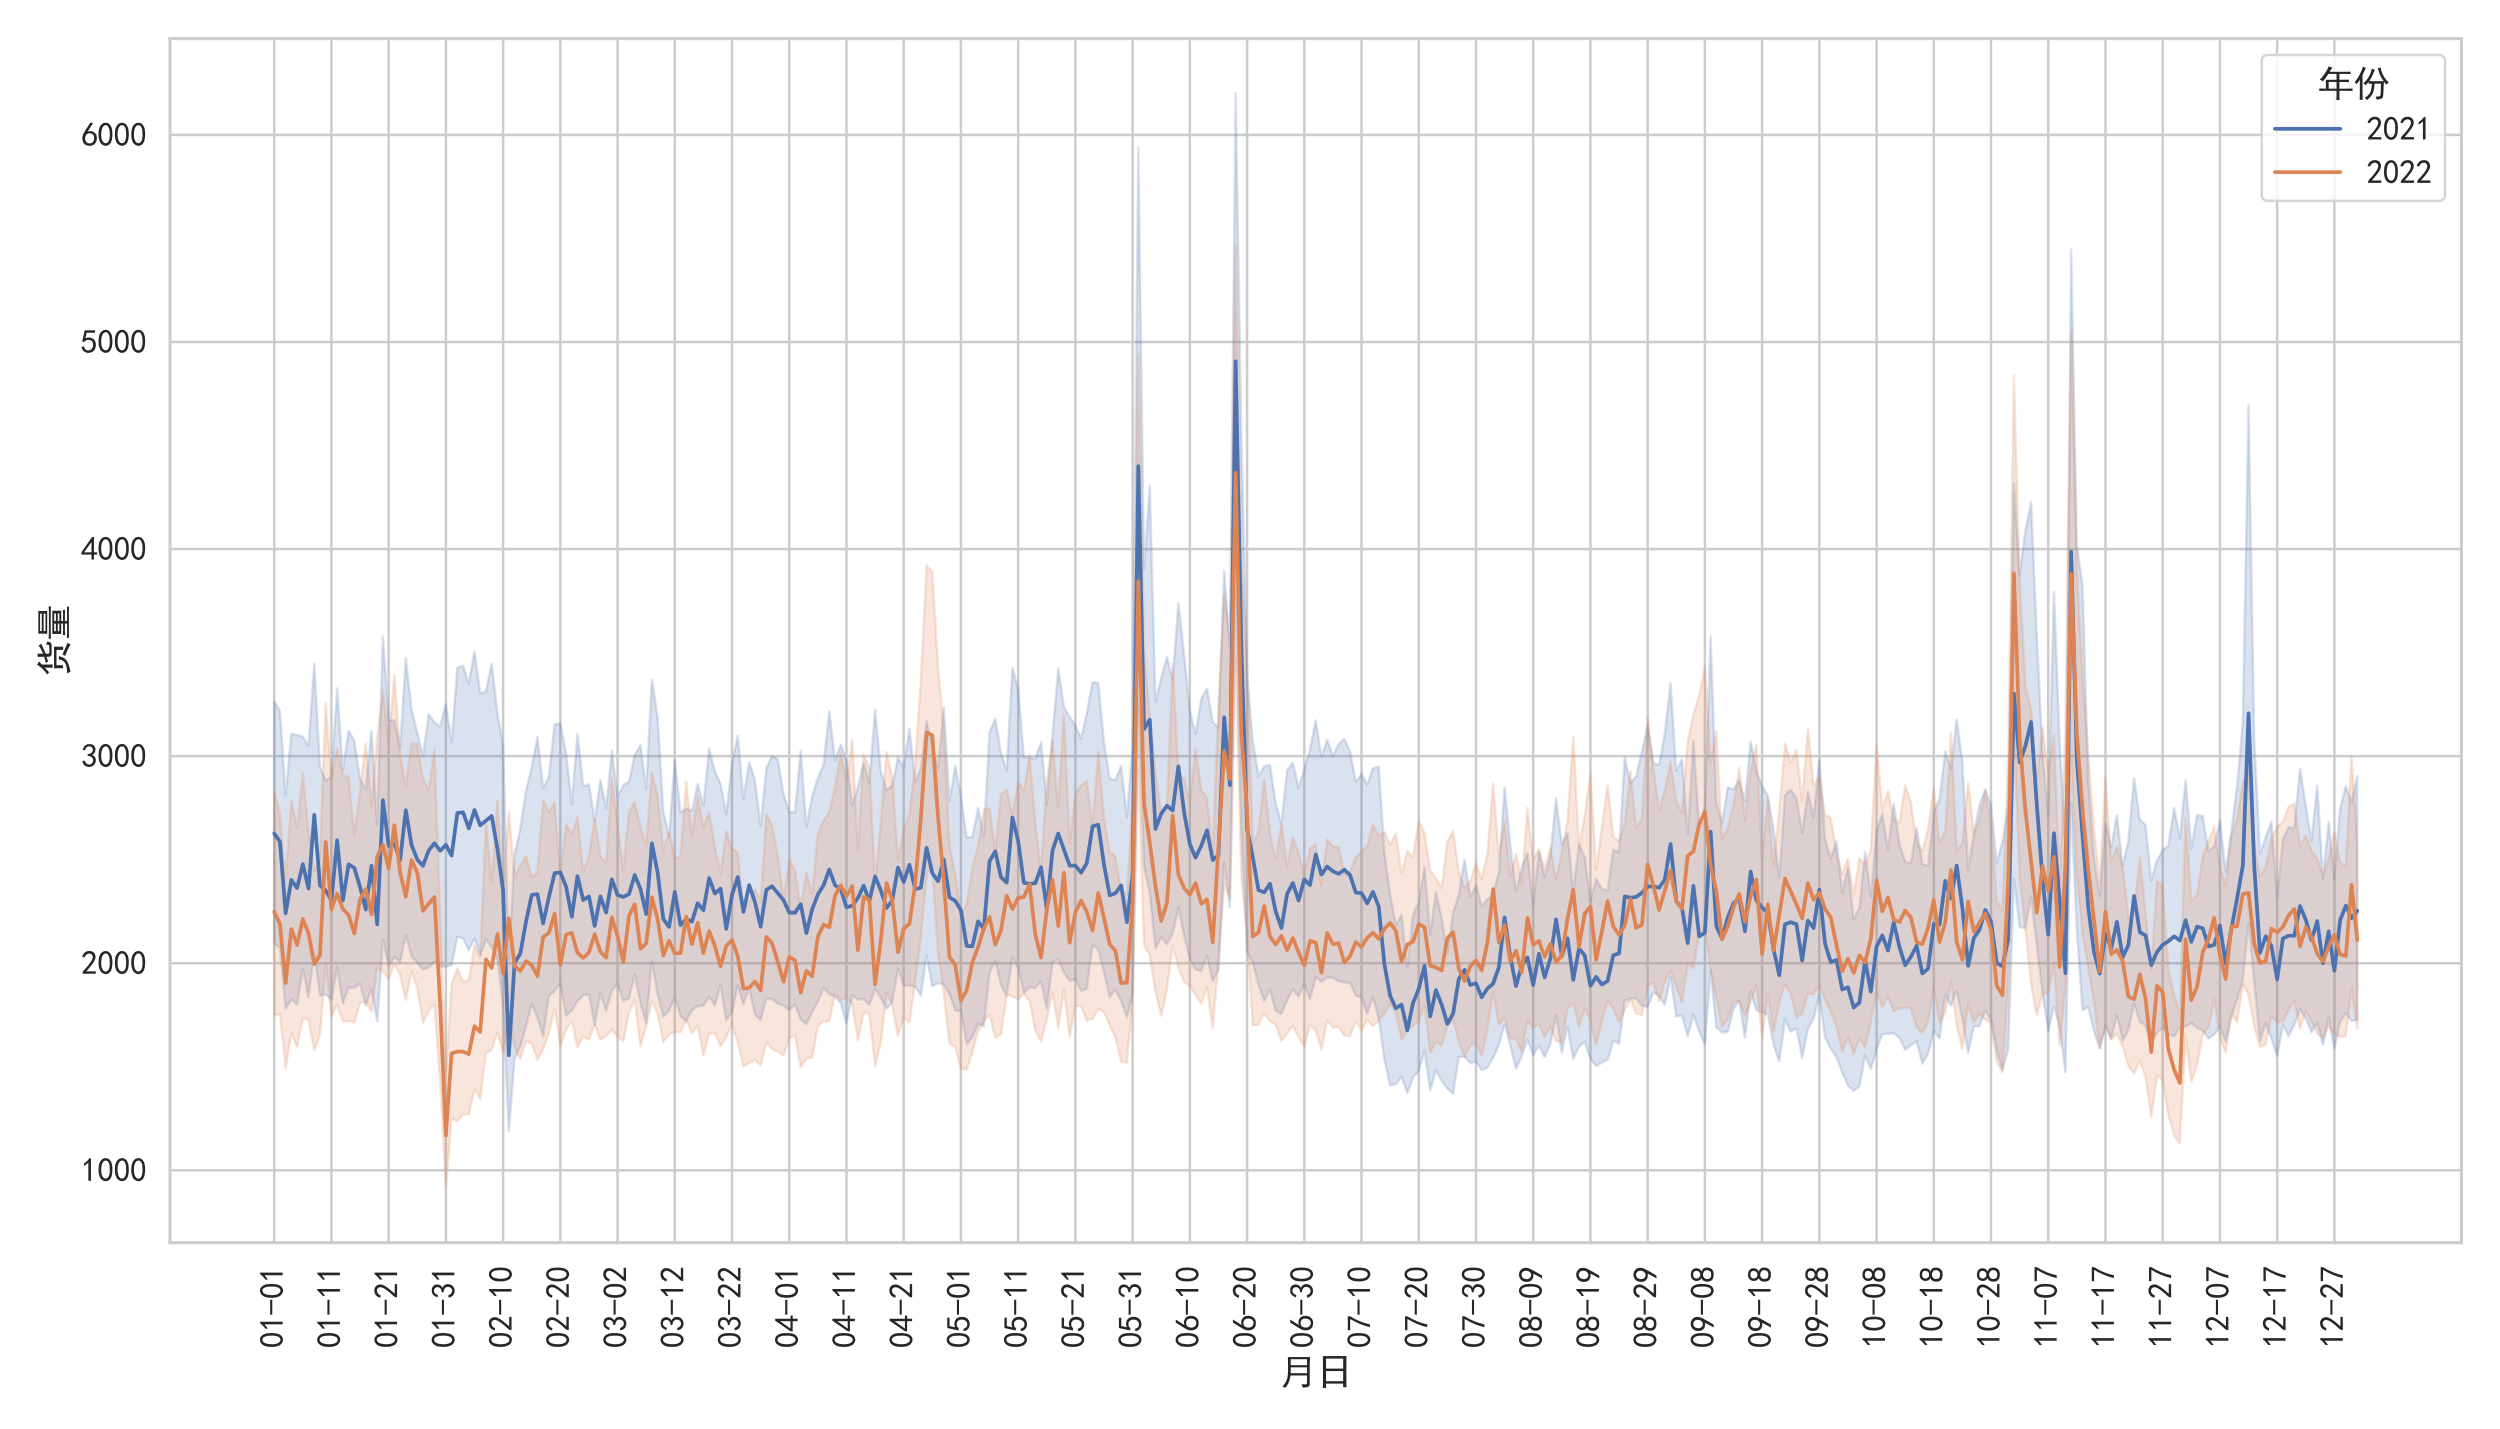 <?xml version="1.0" encoding="utf-8" standalone="no"?>
<!DOCTYPE svg PUBLIC "-//W3C//DTD SVG 1.1//EN"
  "http://www.w3.org/Graphics/SVG/1.1/DTD/svg11.dtd">
<svg xmlns:xlink="http://www.w3.org/1999/xlink" width="1008pt" height="576pt" viewBox="0 0 1008 576" xmlns="http://www.w3.org/2000/svg" version="1.1">
 <defs>
  <style type="text/css">*{stroke-linejoin: round; stroke-linecap: butt}</style>
 </defs>
 <g id="figure_1">
  <g id="patch_1">
   <path d="M 0 576 
L 1008 576 
L 1008 0 
L 0 0 
z
" style="fill: #ffffff"/>
  </g>
  <g id="axes_1">
   <g id="patch_2">
    <path d="M 68.562 501.037 
L 992.448 501.037 
L 992.448 15.552 
L 68.562 15.552 
z
" style="fill: #ffffff"/>
   </g>
   <g id="matplotlib.axis_1">
    <g id="xtick_1">
     <g id="line2d_1">
      <path d="M 110.557 501.037 
L 110.557 15.552 
" clip-path="url(#pd2bf6a4316)" style="fill: none; stroke: #cccccc; stroke-linecap: round"/>
     </g>
     <g id="text_1">
      <!-- 01-01 -->
      <g style="fill: #262626" transform="translate(114.269 543.537) rotate(-90) scale(0.132 -0.132)">
       <defs>
        <path id="SimHei-30" d="M 225 2537 
Q 250 3200 412 3587 
Q 575 3975 875 4225 
Q 1175 4475 1612 4475 
Q 2050 4475 2375 4112 
Q 2700 3750 2800 3200 
Q 2900 2650 2862 1937 
Q 2825 1225 2612 775 
Q 2400 325 1975 150 
Q 1550 -25 1125 187 
Q 700 400 525 750 
Q 350 1100 275 1487 
Q 200 1875 225 2537 
z
M 750 2687 
Q 675 2000 800 1462 
Q 925 925 1212 700 
Q 1500 475 1800 612 
Q 2100 750 2237 1162 
Q 2375 1575 2375 2062 
Q 2375 2550 2337 2950 
Q 2300 3350 2112 3675 
Q 1925 4000 1612 4012 
Q 1300 4025 1062 3700 
Q 825 3375 750 2687 
z
" transform="scale(0.016)"/>
        <path id="SimHei-31" d="M 1400 3600 
Q 1075 3275 575 2975 
L 575 3450 
Q 1200 3875 1600 4450 
L 1900 4450 
L 1900 150 
L 1400 150 
L 1400 3600 
z
" transform="scale(0.016)"/>
        <path id="SimHei-2d" d="M 2975 2125 
L 125 2125 
L 125 2525 
L 2975 2525 
L 2975 2125 
z
" transform="scale(0.016)"/>
       </defs>
       <use xlink:href="#SimHei-30"/>
       <use xlink:href="#SimHei-31" x="50"/>
       <use xlink:href="#SimHei-2d" x="100"/>
       <use xlink:href="#SimHei-30" x="150"/>
       <use xlink:href="#SimHei-31" x="200"/>
      </g>
     </g>
    </g>
    <g id="xtick_2">
     <g id="line2d_2">
      <path d="M 133.631 501.037 
L 133.631 15.552 
" clip-path="url(#pd2bf6a4316)" style="fill: none; stroke: #cccccc; stroke-linecap: round"/>
     </g>
     <g id="text_2">
      <!-- 01-11 -->
      <g style="fill: #262626" transform="translate(137.343 543.537) rotate(-90) scale(0.132 -0.132)">
       <use xlink:href="#SimHei-30"/>
       <use xlink:href="#SimHei-31" x="50"/>
       <use xlink:href="#SimHei-2d" x="100"/>
       <use xlink:href="#SimHei-31" x="150"/>
       <use xlink:href="#SimHei-31" x="200"/>
      </g>
     </g>
    </g>
    <g id="xtick_3">
     <g id="line2d_3">
      <path d="M 156.705 501.037 
L 156.705 15.552 
" clip-path="url(#pd2bf6a4316)" style="fill: none; stroke: #cccccc; stroke-linecap: round"/>
     </g>
     <g id="text_3">
      <!-- 01-21 -->
      <g style="fill: #262626" transform="translate(160.417 543.537) rotate(-90) scale(0.132 -0.132)">
       <defs>
        <path id="SimHei-32" d="M 300 250 
Q 325 625 650 925 
Q 975 1225 1475 1862 
Q 1975 2500 2125 2850 
Q 2275 3200 2237 3450 
Q 2200 3700 2000 3862 
Q 1800 4025 1537 4000 
Q 1275 3975 1037 3800 
Q 800 3625 675 3275 
L 200 3350 
Q 400 3925 712 4187 
Q 1025 4450 1450 4475 
Q 1700 4500 1900 4462 
Q 2100 4425 2312 4287 
Q 2525 4150 2662 3875 
Q 2800 3600 2762 3212 
Q 2725 2825 2375 2287 
Q 2025 1750 1025 600 
L 2825 600 
L 2825 150 
L 300 150 
L 300 250 
z
" transform="scale(0.016)"/>
       </defs>
       <use xlink:href="#SimHei-30"/>
       <use xlink:href="#SimHei-31" x="50"/>
       <use xlink:href="#SimHei-2d" x="100"/>
       <use xlink:href="#SimHei-32" x="150"/>
       <use xlink:href="#SimHei-31" x="200"/>
      </g>
     </g>
    </g>
    <g id="xtick_4">
     <g id="line2d_4">
      <path d="M 179.779 501.037 
L 179.779 15.552 
" clip-path="url(#pd2bf6a4316)" style="fill: none; stroke: #cccccc; stroke-linecap: round"/>
     </g>
     <g id="text_4">
      <!-- 01-31 -->
      <g style="fill: #262626" transform="translate(183.492 543.537) rotate(-90) scale(0.132 -0.132)">
       <defs>
        <path id="SimHei-33" d="M 250 1225 
L 700 1300 
Q 800 975 1025 762 
Q 1250 550 1587 562 
Q 1925 575 2125 837 
Q 2325 1100 2300 1437 
Q 2275 1775 2037 1962 
Q 1800 2150 1275 2225 
L 1275 2550 
Q 1800 2600 2037 2825 
Q 2275 3050 2250 3412 
Q 2225 3775 1925 3937 
Q 1625 4100 1287 3975 
Q 950 3850 750 3275 
L 300 3350 
Q 450 3800 712 4100 
Q 975 4400 1425 4450 
Q 1875 4500 2212 4337 
Q 2550 4175 2687 3837 
Q 2825 3500 2725 3100 
Q 2625 2700 2150 2400 
Q 2500 2250 2687 1950 
Q 2875 1650 2812 1162 
Q 2750 675 2375 375 
Q 2000 75 1525 87 
Q 1050 100 700 387 
Q 350 675 250 1225 
z
" transform="scale(0.016)"/>
       </defs>
       <use xlink:href="#SimHei-30"/>
       <use xlink:href="#SimHei-31" x="50"/>
       <use xlink:href="#SimHei-2d" x="100"/>
       <use xlink:href="#SimHei-33" x="150"/>
       <use xlink:href="#SimHei-31" x="200"/>
      </g>
     </g>
    </g>
    <g id="xtick_5">
     <g id="line2d_5">
      <path d="M 202.853 501.037 
L 202.853 15.552 
" clip-path="url(#pd2bf6a4316)" style="fill: none; stroke: #cccccc; stroke-linecap: round"/>
     </g>
     <g id="text_5">
      <!-- 02-10 -->
      <g style="fill: #262626" transform="translate(206.566 543.537) rotate(-90) scale(0.132 -0.132)">
       <use xlink:href="#SimHei-30"/>
       <use xlink:href="#SimHei-32" x="50"/>
       <use xlink:href="#SimHei-2d" x="100"/>
       <use xlink:href="#SimHei-31" x="150"/>
       <use xlink:href="#SimHei-30" x="200"/>
      </g>
     </g>
    </g>
    <g id="xtick_6">
     <g id="line2d_6">
      <path d="M 225.927 501.037 
L 225.927 15.552 
" clip-path="url(#pd2bf6a4316)" style="fill: none; stroke: #cccccc; stroke-linecap: round"/>
     </g>
     <g id="text_6">
      <!-- 02-20 -->
      <g style="fill: #262626" transform="translate(229.64 543.537) rotate(-90) scale(0.132 -0.132)">
       <use xlink:href="#SimHei-30"/>
       <use xlink:href="#SimHei-32" x="50"/>
       <use xlink:href="#SimHei-2d" x="100"/>
       <use xlink:href="#SimHei-32" x="150"/>
       <use xlink:href="#SimHei-30" x="200"/>
      </g>
     </g>
    </g>
    <g id="xtick_7">
     <g id="line2d_7">
      <path d="M 249.001 501.037 
L 249.001 15.552 
" clip-path="url(#pd2bf6a4316)" style="fill: none; stroke: #cccccc; stroke-linecap: round"/>
     </g>
     <g id="text_7">
      <!-- 03-02 -->
      <g style="fill: #262626" transform="translate(252.714 543.537) rotate(-90) scale(0.132 -0.132)">
       <use xlink:href="#SimHei-30"/>
       <use xlink:href="#SimHei-33" x="50"/>
       <use xlink:href="#SimHei-2d" x="100"/>
       <use xlink:href="#SimHei-30" x="150"/>
       <use xlink:href="#SimHei-32" x="200"/>
      </g>
     </g>
    </g>
    <g id="xtick_8">
     <g id="line2d_8">
      <path d="M 272.075 501.037 
L 272.075 15.552 
" clip-path="url(#pd2bf6a4316)" style="fill: none; stroke: #cccccc; stroke-linecap: round"/>
     </g>
     <g id="text_8">
      <!-- 03-12 -->
      <g style="fill: #262626" transform="translate(275.788 543.537) rotate(-90) scale(0.132 -0.132)">
       <use xlink:href="#SimHei-30"/>
       <use xlink:href="#SimHei-33" x="50"/>
       <use xlink:href="#SimHei-2d" x="100"/>
       <use xlink:href="#SimHei-31" x="150"/>
       <use xlink:href="#SimHei-32" x="200"/>
      </g>
     </g>
    </g>
    <g id="xtick_9">
     <g id="line2d_9">
      <path d="M 295.149 501.037 
L 295.149 15.552 
" clip-path="url(#pd2bf6a4316)" style="fill: none; stroke: #cccccc; stroke-linecap: round"/>
     </g>
     <g id="text_9">
      <!-- 03-22 -->
      <g style="fill: #262626" transform="translate(298.862 543.537) rotate(-90) scale(0.132 -0.132)">
       <use xlink:href="#SimHei-30"/>
       <use xlink:href="#SimHei-33" x="50"/>
       <use xlink:href="#SimHei-2d" x="100"/>
       <use xlink:href="#SimHei-32" x="150"/>
       <use xlink:href="#SimHei-32" x="200"/>
      </g>
     </g>
    </g>
    <g id="xtick_10">
     <g id="line2d_10">
      <path d="M 318.224 501.037 
L 318.224 15.552 
" clip-path="url(#pd2bf6a4316)" style="fill: none; stroke: #cccccc; stroke-linecap: round"/>
     </g>
     <g id="text_10">
      <!-- 04-01 -->
      <g style="fill: #262626" transform="translate(321.936 543.537) rotate(-90) scale(0.132 -0.132)">
       <defs>
        <path id="SimHei-34" d="M 2000 1100 
L 75 1100 
L 75 1525 
L 2100 4450 
L 2475 4450 
L 2475 1525 
L 3075 1525 
L 3075 1100 
L 2475 1100 
L 2475 150 
L 2000 150 
L 2000 1100 
z
M 2000 1525 
L 2000 3500 
L 600 1525 
L 2000 1525 
z
" transform="scale(0.016)"/>
       </defs>
       <use xlink:href="#SimHei-30"/>
       <use xlink:href="#SimHei-34" x="50"/>
       <use xlink:href="#SimHei-2d" x="100"/>
       <use xlink:href="#SimHei-30" x="150"/>
       <use xlink:href="#SimHei-31" x="200"/>
      </g>
     </g>
    </g>
    <g id="xtick_11">
     <g id="line2d_11">
      <path d="M 341.298 501.037 
L 341.298 15.552 
" clip-path="url(#pd2bf6a4316)" style="fill: none; stroke: #cccccc; stroke-linecap: round"/>
     </g>
     <g id="text_11">
      <!-- 04-11 -->
      <g style="fill: #262626" transform="translate(345.01 543.537) rotate(-90) scale(0.132 -0.132)">
       <use xlink:href="#SimHei-30"/>
       <use xlink:href="#SimHei-34" x="50"/>
       <use xlink:href="#SimHei-2d" x="100"/>
       <use xlink:href="#SimHei-31" x="150"/>
       <use xlink:href="#SimHei-31" x="200"/>
      </g>
     </g>
    </g>
    <g id="xtick_12">
     <g id="line2d_12">
      <path d="M 364.372 501.037 
L 364.372 15.552 
" clip-path="url(#pd2bf6a4316)" style="fill: none; stroke: #cccccc; stroke-linecap: round"/>
     </g>
     <g id="text_12">
      <!-- 04-21 -->
      <g style="fill: #262626" transform="translate(368.084 543.537) rotate(-90) scale(0.132 -0.132)">
       <use xlink:href="#SimHei-30"/>
       <use xlink:href="#SimHei-34" x="50"/>
       <use xlink:href="#SimHei-2d" x="100"/>
       <use xlink:href="#SimHei-32" x="150"/>
       <use xlink:href="#SimHei-31" x="200"/>
      </g>
     </g>
    </g>
    <g id="xtick_13">
     <g id="line2d_13">
      <path d="M 387.446 501.037 
L 387.446 15.552 
" clip-path="url(#pd2bf6a4316)" style="fill: none; stroke: #cccccc; stroke-linecap: round"/>
     </g>
     <g id="text_13">
      <!-- 05-01 -->
      <g style="fill: #262626" transform="translate(391.158 543.537) rotate(-90) scale(0.132 -0.132)">
       <defs>
        <path id="SimHei-35" d="M 550 1325 
Q 725 650 1150 575 
Q 1575 500 1837 662 
Q 2100 825 2212 1087 
Q 2325 1350 2312 1675 
Q 2300 2000 2137 2225 
Q 1975 2450 1725 2525 
Q 1475 2600 1162 2525 
Q 850 2450 650 2175 
L 225 2225 
Q 275 2375 700 4375 
L 2675 4375 
L 2675 3925 
L 1075 3925 
Q 950 3250 825 2850 
Q 1200 3025 1525 3012 
Q 1850 3000 2150 2862 
Q 2450 2725 2587 2487 
Q 2725 2250 2787 2012 
Q 2850 1775 2837 1500 
Q 2825 1225 2725 937 
Q 2625 650 2425 462 
Q 2225 275 1937 162 
Q 1650 50 1275 75 
Q 900 100 562 350 
Q 225 600 100 1200 
L 550 1325 
z
" transform="scale(0.016)"/>
       </defs>
       <use xlink:href="#SimHei-30"/>
       <use xlink:href="#SimHei-35" x="50"/>
       <use xlink:href="#SimHei-2d" x="100"/>
       <use xlink:href="#SimHei-30" x="150"/>
       <use xlink:href="#SimHei-31" x="200"/>
      </g>
     </g>
    </g>
    <g id="xtick_14">
     <g id="line2d_14">
      <path d="M 410.52 501.037 
L 410.52 15.552 
" clip-path="url(#pd2bf6a4316)" style="fill: none; stroke: #cccccc; stroke-linecap: round"/>
     </g>
     <g id="text_14">
      <!-- 05-11 -->
      <g style="fill: #262626" transform="translate(414.232 543.537) rotate(-90) scale(0.132 -0.132)">
       <use xlink:href="#SimHei-30"/>
       <use xlink:href="#SimHei-35" x="50"/>
       <use xlink:href="#SimHei-2d" x="100"/>
       <use xlink:href="#SimHei-31" x="150"/>
       <use xlink:href="#SimHei-31" x="200"/>
      </g>
     </g>
    </g>
    <g id="xtick_15">
     <g id="line2d_15">
      <path d="M 433.594 501.037 
L 433.594 15.552 
" clip-path="url(#pd2bf6a4316)" style="fill: none; stroke: #cccccc; stroke-linecap: round"/>
     </g>
     <g id="text_15">
      <!-- 05-21 -->
      <g style="fill: #262626" transform="translate(437.306 543.537) rotate(-90) scale(0.132 -0.132)">
       <use xlink:href="#SimHei-30"/>
       <use xlink:href="#SimHei-35" x="50"/>
       <use xlink:href="#SimHei-2d" x="100"/>
       <use xlink:href="#SimHei-32" x="150"/>
       <use xlink:href="#SimHei-31" x="200"/>
      </g>
     </g>
    </g>
    <g id="xtick_16">
     <g id="line2d_16">
      <path d="M 456.668 501.037 
L 456.668 15.552 
" clip-path="url(#pd2bf6a4316)" style="fill: none; stroke: #cccccc; stroke-linecap: round"/>
     </g>
     <g id="text_16">
      <!-- 05-31 -->
      <g style="fill: #262626" transform="translate(460.38 543.537) rotate(-90) scale(0.132 -0.132)">
       <use xlink:href="#SimHei-30"/>
       <use xlink:href="#SimHei-35" x="50"/>
       <use xlink:href="#SimHei-2d" x="100"/>
       <use xlink:href="#SimHei-33" x="150"/>
       <use xlink:href="#SimHei-31" x="200"/>
      </g>
     </g>
    </g>
    <g id="xtick_17">
     <g id="line2d_17">
      <path d="M 479.742 501.037 
L 479.742 15.552 
" clip-path="url(#pd2bf6a4316)" style="fill: none; stroke: #cccccc; stroke-linecap: round"/>
     </g>
     <g id="text_17">
      <!-- 06-10 -->
      <g style="fill: #262626" transform="translate(483.455 543.537) rotate(-90) scale(0.132 -0.132)">
       <defs>
        <path id="SimHei-36" d="M 250 1612 
Q 275 1975 387 2225 
Q 500 2475 725 2850 
L 1750 4450 
L 2325 4450 
L 1275 2800 
Q 1950 2975 2350 2750 
Q 2750 2525 2887 2237 
Q 3025 1950 3037 1612 
Q 3050 1275 2937 950 
Q 2825 625 2537 362 
Q 2250 100 1737 75 
Q 1225 50 862 262 
Q 500 475 362 862 
Q 225 1250 250 1612 
z
M 1025 787 
Q 1250 550 1625 525 
Q 2000 500 2250 775 
Q 2500 1050 2500 1575 
Q 2500 2100 2187 2300 
Q 1875 2500 1487 2450 
Q 1100 2400 925 2075 
Q 750 1750 775 1387 
Q 800 1025 1025 787 
z
" transform="scale(0.016)"/>
       </defs>
       <use xlink:href="#SimHei-30"/>
       <use xlink:href="#SimHei-36" x="50"/>
       <use xlink:href="#SimHei-2d" x="100"/>
       <use xlink:href="#SimHei-31" x="150"/>
       <use xlink:href="#SimHei-30" x="200"/>
      </g>
     </g>
    </g>
    <g id="xtick_18">
     <g id="line2d_18">
      <path d="M 502.816 501.037 
L 502.816 15.552 
" clip-path="url(#pd2bf6a4316)" style="fill: none; stroke: #cccccc; stroke-linecap: round"/>
     </g>
     <g id="text_18">
      <!-- 06-20 -->
      <g style="fill: #262626" transform="translate(506.529 543.537) rotate(-90) scale(0.132 -0.132)">
       <use xlink:href="#SimHei-30"/>
       <use xlink:href="#SimHei-36" x="50"/>
       <use xlink:href="#SimHei-2d" x="100"/>
       <use xlink:href="#SimHei-32" x="150"/>
       <use xlink:href="#SimHei-30" x="200"/>
      </g>
     </g>
    </g>
    <g id="xtick_19">
     <g id="line2d_19">
      <path d="M 525.89 501.037 
L 525.89 15.552 
" clip-path="url(#pd2bf6a4316)" style="fill: none; stroke: #cccccc; stroke-linecap: round"/>
     </g>
     <g id="text_19">
      <!-- 06-30 -->
      <g style="fill: #262626" transform="translate(529.603 543.537) rotate(-90) scale(0.132 -0.132)">
       <use xlink:href="#SimHei-30"/>
       <use xlink:href="#SimHei-36" x="50"/>
       <use xlink:href="#SimHei-2d" x="100"/>
       <use xlink:href="#SimHei-33" x="150"/>
       <use xlink:href="#SimHei-30" x="200"/>
      </g>
     </g>
    </g>
    <g id="xtick_20">
     <g id="line2d_20">
      <path d="M 548.964 501.037 
L 548.964 15.552 
" clip-path="url(#pd2bf6a4316)" style="fill: none; stroke: #cccccc; stroke-linecap: round"/>
     </g>
     <g id="text_20">
      <!-- 07-10 -->
      <g style="fill: #262626" transform="translate(552.677 543.537) rotate(-90) scale(0.132 -0.132)">
       <defs>
        <path id="SimHei-37" d="M 850 150 
Q 1300 2050 2425 3925 
L 275 3925 
L 275 4375 
L 2950 4375 
L 2950 3950 
Q 1775 2050 1400 150 
L 850 150 
z
" transform="scale(0.016)"/>
       </defs>
       <use xlink:href="#SimHei-30"/>
       <use xlink:href="#SimHei-37" x="50"/>
       <use xlink:href="#SimHei-2d" x="100"/>
       <use xlink:href="#SimHei-31" x="150"/>
       <use xlink:href="#SimHei-30" x="200"/>
      </g>
     </g>
    </g>
    <g id="xtick_21">
     <g id="line2d_21">
      <path d="M 572.038 501.037 
L 572.038 15.552 
" clip-path="url(#pd2bf6a4316)" style="fill: none; stroke: #cccccc; stroke-linecap: round"/>
     </g>
     <g id="text_21">
      <!-- 07-20 -->
      <g style="fill: #262626" transform="translate(575.751 543.537) rotate(-90) scale(0.132 -0.132)">
       <use xlink:href="#SimHei-30"/>
       <use xlink:href="#SimHei-37" x="50"/>
       <use xlink:href="#SimHei-2d" x="100"/>
       <use xlink:href="#SimHei-32" x="150"/>
       <use xlink:href="#SimHei-30" x="200"/>
      </g>
     </g>
    </g>
    <g id="xtick_22">
     <g id="line2d_22">
      <path d="M 595.112 501.037 
L 595.112 15.552 
" clip-path="url(#pd2bf6a4316)" style="fill: none; stroke: #cccccc; stroke-linecap: round"/>
     </g>
     <g id="text_22">
      <!-- 07-30 -->
      <g style="fill: #262626" transform="translate(598.825 543.537) rotate(-90) scale(0.132 -0.132)">
       <use xlink:href="#SimHei-30"/>
       <use xlink:href="#SimHei-37" x="50"/>
       <use xlink:href="#SimHei-2d" x="100"/>
       <use xlink:href="#SimHei-33" x="150"/>
       <use xlink:href="#SimHei-30" x="200"/>
      </g>
     </g>
    </g>
    <g id="xtick_23">
     <g id="line2d_23">
      <path d="M 618.186 501.037 
L 618.186 15.552 
" clip-path="url(#pd2bf6a4316)" style="fill: none; stroke: #cccccc; stroke-linecap: round"/>
     </g>
     <g id="text_23">
      <!-- 08-09 -->
      <g style="fill: #262626" transform="translate(621.899 543.537) rotate(-90) scale(0.132 -0.132)">
       <defs>
        <path id="SimHei-38" d="M 175 1375 
Q 175 1675 325 1962 
Q 475 2250 825 2425 
Q 525 2600 425 2812 
Q 325 3025 312 3300 
Q 300 3575 387 3775 
Q 475 3975 650 4150 
Q 825 4325 1037 4387 
Q 1250 4450 1500 4450 
Q 1750 4450 1950 4400 
Q 2150 4350 2375 4187 
Q 2600 4025 2700 3725 
Q 2800 3425 2687 3025 
Q 2575 2625 2100 2400 
Q 2525 2275 2700 2012 
Q 2875 1750 2875 1375 
Q 2875 1000 2762 775 
Q 2650 550 2512 400 
Q 2375 250 2137 162 
Q 1900 75 1537 75 
Q 1175 75 912 162 
Q 650 250 475 425 
Q 300 600 237 837 
Q 175 1075 175 1375 
z
M 687 1400 
Q 675 1100 787 875 
Q 900 650 1200 587 
Q 1500 525 1825 600 
Q 2150 675 2275 950 
Q 2400 1225 2362 1500 
Q 2325 1775 2050 1962 
Q 1775 2150 1450 2125 
Q 1125 2100 912 1900 
Q 700 1700 687 1400 
z
M 775 3350 
Q 775 3100 950 2875 
Q 1125 2650 1500 2650 
Q 1875 2650 2062 2875 
Q 2250 3100 2237 3412 
Q 2225 3725 2012 3875 
Q 1800 4025 1437 4000 
Q 1075 3975 925 3787 
Q 775 3600 775 3350 
z
" transform="scale(0.016)"/>
        <path id="SimHei-39" d="M 800 75 
Q 1350 1000 1700 1750 
Q 1075 1650 662 1912 
Q 250 2175 162 2625 
Q 75 3075 175 3437 
Q 275 3800 487 4037 
Q 700 4275 1000 4375 
Q 1300 4475 1537 4475 
Q 1775 4475 2025 4375 
Q 2275 4275 2475 4075 
Q 2675 3875 2750 3662 
Q 2825 3450 2825 3112 
Q 2825 2775 2575 2250 
Q 2325 1725 1350 75 
L 800 75 
z
M 662 2875 
Q 700 2550 937 2337 
Q 1175 2125 1450 2150 
Q 1725 2175 1887 2300 
Q 2050 2425 2200 2725 
Q 2300 3100 2250 3362 
Q 2200 3625 1987 3800 
Q 1775 3975 1525 3975 
Q 1375 4000 1137 3900 
Q 900 3800 762 3500 
Q 625 3200 662 2875 
z
" transform="scale(0.016)"/>
       </defs>
       <use xlink:href="#SimHei-30"/>
       <use xlink:href="#SimHei-38" x="50"/>
       <use xlink:href="#SimHei-2d" x="100"/>
       <use xlink:href="#SimHei-30" x="150"/>
       <use xlink:href="#SimHei-39" x="200"/>
      </g>
     </g>
    </g>
    <g id="xtick_24">
     <g id="line2d_24">
      <path d="M 641.261 501.037 
L 641.261 15.552 
" clip-path="url(#pd2bf6a4316)" style="fill: none; stroke: #cccccc; stroke-linecap: round"/>
     </g>
     <g id="text_24">
      <!-- 08-19 -->
      <g style="fill: #262626" transform="translate(644.973 543.537) rotate(-90) scale(0.132 -0.132)">
       <use xlink:href="#SimHei-30"/>
       <use xlink:href="#SimHei-38" x="50"/>
       <use xlink:href="#SimHei-2d" x="100"/>
       <use xlink:href="#SimHei-31" x="150"/>
       <use xlink:href="#SimHei-39" x="200"/>
      </g>
     </g>
    </g>
    <g id="xtick_25">
     <g id="line2d_25">
      <path d="M 664.335 501.037 
L 664.335 15.552 
" clip-path="url(#pd2bf6a4316)" style="fill: none; stroke: #cccccc; stroke-linecap: round"/>
     </g>
     <g id="text_25">
      <!-- 08-29 -->
      <g style="fill: #262626" transform="translate(668.047 543.537) rotate(-90) scale(0.132 -0.132)">
       <use xlink:href="#SimHei-30"/>
       <use xlink:href="#SimHei-38" x="50"/>
       <use xlink:href="#SimHei-2d" x="100"/>
       <use xlink:href="#SimHei-32" x="150"/>
       <use xlink:href="#SimHei-39" x="200"/>
      </g>
     </g>
    </g>
    <g id="xtick_26">
     <g id="line2d_26">
      <path d="M 687.409 501.037 
L 687.409 15.552 
" clip-path="url(#pd2bf6a4316)" style="fill: none; stroke: #cccccc; stroke-linecap: round"/>
     </g>
     <g id="text_26">
      <!-- 09-08 -->
      <g style="fill: #262626" transform="translate(691.121 543.537) rotate(-90) scale(0.132 -0.132)">
       <use xlink:href="#SimHei-30"/>
       <use xlink:href="#SimHei-39" x="50"/>
       <use xlink:href="#SimHei-2d" x="100"/>
       <use xlink:href="#SimHei-30" x="150"/>
       <use xlink:href="#SimHei-38" x="200"/>
      </g>
     </g>
    </g>
    <g id="xtick_27">
     <g id="line2d_27">
      <path d="M 710.483 501.037 
L 710.483 15.552 
" clip-path="url(#pd2bf6a4316)" style="fill: none; stroke: #cccccc; stroke-linecap: round"/>
     </g>
     <g id="text_27">
      <!-- 09-18 -->
      <g style="fill: #262626" transform="translate(714.195 543.537) rotate(-90) scale(0.132 -0.132)">
       <use xlink:href="#SimHei-30"/>
       <use xlink:href="#SimHei-39" x="50"/>
       <use xlink:href="#SimHei-2d" x="100"/>
       <use xlink:href="#SimHei-31" x="150"/>
       <use xlink:href="#SimHei-38" x="200"/>
      </g>
     </g>
    </g>
    <g id="xtick_28">
     <g id="line2d_28">
      <path d="M 733.557 501.037 
L 733.557 15.552 
" clip-path="url(#pd2bf6a4316)" style="fill: none; stroke: #cccccc; stroke-linecap: round"/>
     </g>
     <g id="text_28">
      <!-- 09-28 -->
      <g style="fill: #262626" transform="translate(737.269 543.537) rotate(-90) scale(0.132 -0.132)">
       <use xlink:href="#SimHei-30"/>
       <use xlink:href="#SimHei-39" x="50"/>
       <use xlink:href="#SimHei-2d" x="100"/>
       <use xlink:href="#SimHei-32" x="150"/>
       <use xlink:href="#SimHei-38" x="200"/>
      </g>
     </g>
    </g>
    <g id="xtick_29">
     <g id="line2d_29">
      <path d="M 756.631 501.037 
L 756.631 15.552 
" clip-path="url(#pd2bf6a4316)" style="fill: none; stroke: #cccccc; stroke-linecap: round"/>
     </g>
     <g id="text_29">
      <!-- 10-08 -->
      <g style="fill: #262626" transform="translate(760.343 543.537) rotate(-90) scale(0.132 -0.132)">
       <use xlink:href="#SimHei-31"/>
       <use xlink:href="#SimHei-30" x="50"/>
       <use xlink:href="#SimHei-2d" x="100"/>
       <use xlink:href="#SimHei-30" x="150"/>
       <use xlink:href="#SimHei-38" x="200"/>
      </g>
     </g>
    </g>
    <g id="xtick_30">
     <g id="line2d_30">
      <path d="M 779.705 501.037 
L 779.705 15.552 
" clip-path="url(#pd2bf6a4316)" style="fill: none; stroke: #cccccc; stroke-linecap: round"/>
     </g>
     <g id="text_30">
      <!-- 10-18 -->
      <g style="fill: #262626" transform="translate(783.418 543.537) rotate(-90) scale(0.132 -0.132)">
       <use xlink:href="#SimHei-31"/>
       <use xlink:href="#SimHei-30" x="50"/>
       <use xlink:href="#SimHei-2d" x="100"/>
       <use xlink:href="#SimHei-31" x="150"/>
       <use xlink:href="#SimHei-38" x="200"/>
      </g>
     </g>
    </g>
    <g id="xtick_31">
     <g id="line2d_31">
      <path d="M 802.779 501.037 
L 802.779 15.552 
" clip-path="url(#pd2bf6a4316)" style="fill: none; stroke: #cccccc; stroke-linecap: round"/>
     </g>
     <g id="text_31">
      <!-- 10-28 -->
      <g style="fill: #262626" transform="translate(806.492 543.537) rotate(-90) scale(0.132 -0.132)">
       <use xlink:href="#SimHei-31"/>
       <use xlink:href="#SimHei-30" x="50"/>
       <use xlink:href="#SimHei-2d" x="100"/>
       <use xlink:href="#SimHei-32" x="150"/>
       <use xlink:href="#SimHei-38" x="200"/>
      </g>
     </g>
    </g>
    <g id="xtick_32">
     <g id="line2d_32">
      <path d="M 825.853 501.037 
L 825.853 15.552 
" clip-path="url(#pd2bf6a4316)" style="fill: none; stroke: #cccccc; stroke-linecap: round"/>
     </g>
     <g id="text_32">
      <!-- 11-07 -->
      <g style="fill: #262626" transform="translate(829.566 543.537) rotate(-90) scale(0.132 -0.132)">
       <use xlink:href="#SimHei-31"/>
       <use xlink:href="#SimHei-31" x="50"/>
       <use xlink:href="#SimHei-2d" x="100"/>
       <use xlink:href="#SimHei-30" x="150"/>
       <use xlink:href="#SimHei-37" x="200"/>
      </g>
     </g>
    </g>
    <g id="xtick_33">
     <g id="line2d_33">
      <path d="M 848.927 501.037 
L 848.927 15.552 
" clip-path="url(#pd2bf6a4316)" style="fill: none; stroke: #cccccc; stroke-linecap: round"/>
     </g>
     <g id="text_33">
      <!-- 11-17 -->
      <g style="fill: #262626" transform="translate(852.64 543.537) rotate(-90) scale(0.132 -0.132)">
       <use xlink:href="#SimHei-31"/>
       <use xlink:href="#SimHei-31" x="50"/>
       <use xlink:href="#SimHei-2d" x="100"/>
       <use xlink:href="#SimHei-31" x="150"/>
       <use xlink:href="#SimHei-37" x="200"/>
      </g>
     </g>
    </g>
    <g id="xtick_34">
     <g id="line2d_34">
      <path d="M 872.001 501.037 
L 872.001 15.552 
" clip-path="url(#pd2bf6a4316)" style="fill: none; stroke: #cccccc; stroke-linecap: round"/>
     </g>
     <g id="text_34">
      <!-- 11-27 -->
      <g style="fill: #262626" transform="translate(875.714 543.537) rotate(-90) scale(0.132 -0.132)">
       <use xlink:href="#SimHei-31"/>
       <use xlink:href="#SimHei-31" x="50"/>
       <use xlink:href="#SimHei-2d" x="100"/>
       <use xlink:href="#SimHei-32" x="150"/>
       <use xlink:href="#SimHei-37" x="200"/>
      </g>
     </g>
    </g>
    <g id="xtick_35">
     <g id="line2d_35">
      <path d="M 895.075 501.037 
L 895.075 15.552 
" clip-path="url(#pd2bf6a4316)" style="fill: none; stroke: #cccccc; stroke-linecap: round"/>
     </g>
     <g id="text_35">
      <!-- 12-07 -->
      <g style="fill: #262626" transform="translate(898.788 543.537) rotate(-90) scale(0.132 -0.132)">
       <use xlink:href="#SimHei-31"/>
       <use xlink:href="#SimHei-32" x="50"/>
       <use xlink:href="#SimHei-2d" x="100"/>
       <use xlink:href="#SimHei-30" x="150"/>
       <use xlink:href="#SimHei-37" x="200"/>
      </g>
     </g>
    </g>
    <g id="xtick_36">
     <g id="line2d_36">
      <path d="M 918.149 501.037 
L 918.149 15.552 
" clip-path="url(#pd2bf6a4316)" style="fill: none; stroke: #cccccc; stroke-linecap: round"/>
     </g>
     <g id="text_36">
      <!-- 12-17 -->
      <g style="fill: #262626" transform="translate(921.862 543.537) rotate(-90) scale(0.132 -0.132)">
       <use xlink:href="#SimHei-31"/>
       <use xlink:href="#SimHei-32" x="50"/>
       <use xlink:href="#SimHei-2d" x="100"/>
       <use xlink:href="#SimHei-31" x="150"/>
       <use xlink:href="#SimHei-37" x="200"/>
      </g>
     </g>
    </g>
    <g id="xtick_37">
     <g id="line2d_37">
      <path d="M 941.224 501.037 
L 941.224 15.552 
" clip-path="url(#pd2bf6a4316)" style="fill: none; stroke: #cccccc; stroke-linecap: round"/>
     </g>
     <g id="text_37">
      <!-- 12-27 -->
      <g style="fill: #262626" transform="translate(944.936 543.537) rotate(-90) scale(0.132 -0.132)">
       <use xlink:href="#SimHei-31"/>
       <use xlink:href="#SimHei-32" x="50"/>
       <use xlink:href="#SimHei-2d" x="100"/>
       <use xlink:href="#SimHei-32" x="150"/>
       <use xlink:href="#SimHei-37" x="200"/>
      </g>
     </g>
    </g>
    <g id="text_38">
     <!-- 月日 -->
     <g style="fill: #262626" transform="translate(516.105 558.28) scale(0.144 -0.144)">
      <defs>
       <path id="SimHei-6708" d="M 5250 4825 
Q 5200 4225 5200 3750 
L 5200 200 
Q 5200 -275 4950 -375 
Q 4700 -475 3975 -525 
Q 3925 -225 3750 50 
Q 4300 25 4512 50 
Q 4725 75 4725 400 
L 4725 1600 
L 1850 1600 
Q 1725 775 1450 225 
Q 1175 -325 900 -575 
Q 700 -400 400 -325 
Q 800 25 1037 512 
Q 1275 1000 1337 1475 
Q 1400 1950 1400 2525 
L 1400 3625 
Q 1400 4175 1375 4825 
L 5250 4825 
z
M 4725 3400 
L 4725 4450 
L 1875 4450 
L 1875 3400 
L 4725 3400 
z
M 4725 2000 
L 4725 3025 
L 1875 3025 
L 1875 2000 
L 4725 2000 
z
" transform="scale(0.016)"/>
       <path id="SimHei-65e5" d="M 5375 5000 
Q 5350 3775 5350 2275 
Q 5350 775 5375 -450 
L 4800 -450 
L 4800 175 
L 1800 175 
L 1800 -575 
L 1250 -575 
Q 1275 575 1275 2125 
Q 1275 3675 1250 5000 
L 5375 5000 
z
M 4800 600 
L 4800 2375 
L 1800 2375 
L 1800 600 
L 4800 600 
z
M 4800 2800 
L 4800 4550 
L 1800 4550 
L 1800 2800 
L 4800 2800 
z
" transform="scale(0.016)"/>
      </defs>
      <use xlink:href="#SimHei-6708"/>
      <use xlink:href="#SimHei-65e5" x="100"/>
     </g>
    </g>
   </g>
   <g id="matplotlib.axis_2">
    <g id="ytick_1">
     <g id="line2d_38">
      <path d="M 68.562 471.869 
L 992.448 471.869 
" clip-path="url(#pd2bf6a4316)" style="fill: none; stroke: #cccccc; stroke-linecap: round"/>
     </g>
     <g id="text_39">
      <!-- 1000 -->
      <g style="fill: #262626" transform="translate(32.662 476.407) scale(0.132 -0.132)">
       <use xlink:href="#SimHei-31"/>
       <use xlink:href="#SimHei-30" x="50"/>
       <use xlink:href="#SimHei-30" x="100"/>
       <use xlink:href="#SimHei-30" x="150"/>
      </g>
     </g>
    </g>
    <g id="ytick_2">
     <g id="line2d_39">
      <path d="M 68.562 388.376 
L 992.448 388.376 
" clip-path="url(#pd2bf6a4316)" style="fill: none; stroke: #cccccc; stroke-linecap: round"/>
     </g>
     <g id="text_40">
      <!-- 2000 -->
      <g style="fill: #262626" transform="translate(32.662 392.914) scale(0.132 -0.132)">
       <use xlink:href="#SimHei-32"/>
       <use xlink:href="#SimHei-30" x="50"/>
       <use xlink:href="#SimHei-30" x="100"/>
       <use xlink:href="#SimHei-30" x="150"/>
      </g>
     </g>
    </g>
    <g id="ytick_3">
     <g id="line2d_40">
      <path d="M 68.562 304.883 
L 992.448 304.883 
" clip-path="url(#pd2bf6a4316)" style="fill: none; stroke: #cccccc; stroke-linecap: round"/>
     </g>
     <g id="text_41">
      <!-- 3000 -->
      <g style="fill: #262626" transform="translate(32.662 309.421) scale(0.132 -0.132)">
       <use xlink:href="#SimHei-33"/>
       <use xlink:href="#SimHei-30" x="50"/>
       <use xlink:href="#SimHei-30" x="100"/>
       <use xlink:href="#SimHei-30" x="150"/>
      </g>
     </g>
    </g>
    <g id="ytick_4">
     <g id="line2d_41">
      <path d="M 68.562 221.39 
L 992.448 221.39 
" clip-path="url(#pd2bf6a4316)" style="fill: none; stroke: #cccccc; stroke-linecap: round"/>
     </g>
     <g id="text_42">
      <!-- 4000 -->
      <g style="fill: #262626" transform="translate(32.662 225.928) scale(0.132 -0.132)">
       <use xlink:href="#SimHei-34"/>
       <use xlink:href="#SimHei-30" x="50"/>
       <use xlink:href="#SimHei-30" x="100"/>
       <use xlink:href="#SimHei-30" x="150"/>
      </g>
     </g>
    </g>
    <g id="ytick_5">
     <g id="line2d_42">
      <path d="M 68.562 137.898 
L 992.448 137.898 
" clip-path="url(#pd2bf6a4316)" style="fill: none; stroke: #cccccc; stroke-linecap: round"/>
     </g>
     <g id="text_43">
      <!-- 5000 -->
      <g style="fill: #262626" transform="translate(32.662 142.435) scale(0.132 -0.132)">
       <use xlink:href="#SimHei-35"/>
       <use xlink:href="#SimHei-30" x="50"/>
       <use xlink:href="#SimHei-30" x="100"/>
       <use xlink:href="#SimHei-30" x="150"/>
      </g>
     </g>
    </g>
    <g id="ytick_6">
     <g id="line2d_43">
      <path d="M 68.562 54.405 
L 992.448 54.405 
" clip-path="url(#pd2bf6a4316)" style="fill: none; stroke: #cccccc; stroke-linecap: round"/>
     </g>
     <g id="text_44">
      <!-- 6000 -->
      <g style="fill: #262626" transform="translate(32.662 58.942) scale(0.132 -0.132)">
       <use xlink:href="#SimHei-36"/>
       <use xlink:href="#SimHei-30" x="50"/>
       <use xlink:href="#SimHei-30" x="100"/>
       <use xlink:href="#SimHei-30" x="150"/>
      </g>
     </g>
    </g>
    <g id="text_45">
     <!-- 货量 -->
     <g style="fill: #262626" transform="translate(26.862 272.694) rotate(-90) scale(0.144 -0.144)">
      <defs>
       <path id="SimHei-8d27" d="M 3975 5075 
Q 3950 4750 3950 4100 
Q 4075 4175 4525 4375 
Q 4975 4575 5375 4900 
Q 5550 4625 5700 4400 
Q 5425 4325 4987 4112 
Q 4550 3900 3950 3650 
L 3950 3225 
Q 3950 3025 4300 3025 
L 5125 3025 
Q 5425 3025 5487 3150 
Q 5550 3275 5575 3625 
Q 5850 3450 6125 3375 
Q 5975 2875 5825 2750 
Q 5675 2625 5475 2625 
L 4000 2625 
Q 3425 2625 3425 3125 
L 3425 3525 
Q 2900 3325 2575 3225 
Q 2425 3500 2350 3650 
Q 2750 3750 3425 3925 
Q 3425 4750 3400 5075 
L 3975 5075 
z
M 5200 2200 
Q 5175 1825 5175 1425 
Q 5175 1050 5200 600 
L 4625 600 
L 4625 1775 
L 1950 1775 
L 1950 625 
L 1400 625 
Q 1425 1025 1425 1400 
Q 1425 1800 1400 2200 
L 5200 2200 
z
M 2625 4850 
Q 2425 4700 2050 4300 
Q 2050 2900 2075 2450 
L 1500 2450 
Q 1525 2900 1525 3825 
Q 1300 3625 1100 3425 
Q 900 3225 700 3050 
Q 475 3250 325 3400 
Q 850 3725 1325 4237 
Q 1800 4750 2050 5175 
Q 2325 4925 2625 4850 
z
M 3550 1325 
Q 3425 975 3312 687 
Q 3200 400 2925 137 
Q 2650 -125 2150 -325 
Q 1650 -525 800 -675 
Q 725 -400 475 -100 
Q 1200 -75 1675 25 
Q 2150 125 2412 325 
Q 2675 525 2787 775 
Q 2900 1025 2975 1400 
Q 3250 1350 3550 1325 
z
M 5575 -675 
Q 5125 -400 4650 -187 
Q 4175 25 3575 250 
Q 3725 500 3825 725 
Q 4350 500 4800 300 
Q 5250 100 5875 -175 
Q 5700 -400 5575 -675 
z
" transform="scale(0.016)"/>
       <path id="SimHei-91cf" d="M 5250 2500 
Q 5225 2200 5225 1700 
Q 5225 1225 5250 950 
L 3425 950 
L 3425 625 
L 4575 625 
Q 5000 625 5375 650 
L 5375 275 
Q 5025 300 4575 300 
L 3425 300 
L 3425 -75 
L 5125 -75 
Q 5525 -75 5925 -50 
L 5925 -425 
Q 5525 -400 5125 -400 
L 1275 -400 
Q 900 -400 475 -425 
L 475 -50 
Q 925 -50 1275 -75 
L 2975 -75 
L 2975 300 
L 1725 300 
Q 1350 300 975 250 
L 975 650 
Q 1375 625 1725 625 
L 2975 625 
L 2975 950 
L 1150 950 
Q 1175 1375 1175 1775 
Q 1175 2175 1150 2500 
L 5250 2500 
z
M 5200 4950 
Q 5175 4575 5175 4250 
Q 5175 3925 5200 3400 
L 1200 3400 
Q 1225 3925 1225 4250 
Q 1225 4575 1200 4950 
L 5200 4950 
z
M 4900 3100 
Q 5500 3125 6000 3150 
L 6000 2750 
Q 5500 2775 4925 2775 
L 1650 2775 
Q 975 2775 325 2750 
L 325 3150 
Q 975 3125 1650 3100 
L 4900 3100 
z
M 4725 3700 
L 4725 4025 
L 1675 4025 
L 1675 3700 
L 4725 3700 
z
M 4725 4350 
L 4725 4650 
L 1675 4650 
L 1675 4350 
L 4725 4350 
z
M 4750 1875 
L 4750 2175 
L 3425 2175 
L 3425 1875 
L 4750 1875 
z
M 2975 1875 
L 2975 2175 
L 1650 2175 
L 1650 1875 
L 2975 1875 
z
M 2975 1275 
L 2975 1550 
L 1650 1550 
L 1650 1275 
L 2975 1275 
z
M 4750 1275 
L 4750 1550 
L 3425 1550 
L 3425 1275 
L 4750 1275 
z
" transform="scale(0.016)"/>
      </defs>
      <use xlink:href="#SimHei-8d27"/>
      <use xlink:href="#SimHei-91cf" x="100"/>
     </g>
    </g>
   </g>
   <g id="PolyCollection_1">
    <defs>
     <path id="m0ec9ac06d9" d="M 110.557 -293.027 
L 110.557 -195.678 
L 112.864 -193.776 
L 115.172 -169.196 
L 117.479 -173.217 
L 119.786 -170.996 
L 122.094 -185.405 
L 124.401 -173.722 
L 126.709 -191.94 
L 129.016 -174.596 
L 131.323 -175.015 
L 133.631 -172.973 
L 135.938 -185.896 
L 138.246 -171.362 
L 140.553 -177.817 
L 142.861 -177.778 
L 145.168 -179.387 
L 147.475 -170.769 
L 149.783 -177.171 
L 152.09 -164.158 
L 154.398 -197.308 
L 156.705 -186.292 
L 159.012 -190.209 
L 161.32 -188.047 
L 163.627 -198.935 
L 165.935 -190.317 
L 168.242 -187.824 
L 170.549 -185.072 
L 172.857 -185.812 
L 175.164 -188.372 
L 177.472 -186.248 
L 179.779 -186.308 
L 182.086 -186.862 
L 184.394 -198.342 
L 186.701 -197.661 
L 189.009 -192.77 
L 191.316 -197.677 
L 193.623 -190.733 
L 195.931 -197.168 
L 198.238 -194.124 
L 200.546 -189.553 
L 202.853 -170.084 
L 205.161 -119.888 
L 207.468 -149.023 
L 209.775 -153.966 
L 212.083 -162.084 
L 214.39 -171.191 
L 216.698 -165.648 
L 219.005 -158.174 
L 221.312 -174.531 
L 223.62 -176.397 
L 225.927 -179.41 
L 228.235 -166.454 
L 230.542 -168.642 
L 232.849 -172.36 
L 235.157 -174.644 
L 237.464 -175.012 
L 239.772 -162.682 
L 242.079 -175.774 
L 244.386 -168.332 
L 246.694 -176.604 
L 249.001 -179.274 
L 251.309 -172.447 
L 253.616 -173.486 
L 255.923 -183.161 
L 258.231 -171.413 
L 260.538 -163.532 
L 262.846 -188.602 
L 265.153 -175.189 
L 267.461 -166.142 
L 269.768 -168.426 
L 272.075 -174.087 
L 274.383 -166.178 
L 276.69 -164.199 
L 278.998 -168.656 
L 281.305 -170.312 
L 283.612 -170.56 
L 285.92 -174.06 
L 288.227 -170.622 
L 290.535 -178.955 
L 292.842 -164.64 
L 295.149 -167.958 
L 297.457 -178.721 
L 299.764 -171.012 
L 302.072 -177.746 
L 304.379 -167.007 
L 306.686 -164.73 
L 308.994 -173.34 
L 311.301 -173.169 
L 313.609 -171.33 
L 315.916 -170.604 
L 318.224 -168.827 
L 320.531 -171.069 
L 322.838 -164.946 
L 325.146 -163.086 
L 327.453 -168.028 
L 329.761 -172.15 
L 332.068 -177.728 
L 334.375 -175.115 
L 336.683 -174.231 
L 338.99 -171.478 
L 341.298 -163.439 
L 343.605 -174.754 
L 345.912 -172.916 
L 348.22 -173.186 
L 350.527 -170.757 
L 352.835 -177.203 
L 355.142 -173.762 
L 357.449 -169.294 
L 359.757 -171.868 
L 362.064 -185.477 
L 364.372 -178.654 
L 366.679 -178.565 
L 368.986 -178.145 
L 371.294 -174.635 
L 373.601 -190.858 
L 375.909 -178.323 
L 378.216 -179.645 
L 380.524 -179.094 
L 382.831 -175.146 
L 385.138 -168.595 
L 387.446 -168.422 
L 389.753 -154.992 
L 392.061 -157.86 
L 394.368 -163.22 
L 396.675 -162.208 
L 398.983 -183.784 
L 401.29 -188.625 
L 403.598 -178.93 
L 405.905 -174.477 
L 408.212 -189.91 
L 410.52 -185.785 
L 412.827 -175.604 
L 415.135 -178.031 
L 417.442 -177.598 
L 419.749 -180.381 
L 422.057 -169.364 
L 424.364 -187.895 
L 426.672 -189.265 
L 428.979 -183.936 
L 431.286 -180.449 
L 433.594 -181.282 
L 435.901 -176.374 
L 438.209 -177.356 
L 440.516 -195.082 
L 442.824 -193.068 
L 445.131 -183.909 
L 447.438 -174.04 
L 449.746 -177.069 
L 452.053 -172.364 
L 454.361 -165.882 
L 456.668 -175.368 
L 458.975 -291.195 
L 461.283 -226.449 
L 463.59 -215.978 
L 465.898 -193.607 
L 468.205 -197.984 
L 470.512 -195.318 
L 472.82 -199.477 
L 475.127 -210.153 
L 477.435 -198.643 
L 479.742 -189.149 
L 482.049 -185.017 
L 484.357 -184.509 
L 486.664 -190.469 
L 488.972 -180.436 
L 491.279 -184.922 
L 493.586 -228.094 
L 495.894 -210.239 
L 498.201 -335.965 
L 500.509 -243.702 
L 502.816 -192.157 
L 505.124 -187.941 
L 507.431 -178.976 
L 509.738 -172.463 
L 512.046 -177.031 
L 514.353 -168.42 
L 516.661 -167.21 
L 518.968 -172.754 
L 521.275 -177.145 
L 523.583 -174.245 
L 525.89 -179.194 
L 528.198 -172.993 
L 530.505 -181.873 
L 532.812 -180.126 
L 535.12 -181.887 
L 537.427 -181.767 
L 539.735 -180.416 
L 542.042 -179.902 
L 544.349 -179.774 
L 546.657 -174.69 
L 548.964 -173.743 
L 551.272 -167.222 
L 553.579 -174.198 
L 555.886 -165.4 
L 558.194 -148.773 
L 560.501 -138.371 
L 562.809 -138.815 
L 565.116 -141.919 
L 567.424 -135.258 
L 569.731 -141.657 
L 572.038 -144.067 
L 574.346 -152.309 
L 576.653 -136.376 
L 578.961 -144.484 
L 581.268 -140.281 
L 583.575 -137.037 
L 585.883 -134.964 
L 588.19 -149.865 
L 590.498 -149.999 
L 592.805 -147.368 
L 595.112 -147.984 
L 597.42 -144.543 
L 599.727 -145.571 
L 602.035 -149.477 
L 604.342 -154.592 
L 606.649 -162.989 
L 608.957 -154.339 
L 611.264 -145.148 
L 613.572 -150.175 
L 615.879 -156.875 
L 618.186 -150.573 
L 620.494 -154.399 
L 622.801 -149.823 
L 625.109 -155.167 
L 627.416 -166.45 
L 629.724 -151.572 
L 632.031 -161.905 
L 634.338 -149.129 
L 636.646 -154.009 
L 638.953 -155.989 
L 641.261 -149.134 
L 643.568 -146.177 
L 645.875 -147.552 
L 648.183 -148.668 
L 650.49 -156.31 
L 652.798 -155.124 
L 655.105 -172.621 
L 657.412 -173.349 
L 659.72 -173.451 
L 662.027 -170.55 
L 664.335 -170.028 
L 666.642 -175.923 
L 668.949 -174.443 
L 671.257 -170.984 
L 673.564 -182.157 
L 675.872 -166.163 
L 678.179 -166.607 
L 680.486 -158.149 
L 682.794 -166.981 
L 685.101 -160.162 
L 687.409 -154.873 
L 689.716 -184.57 
L 692.024 -161.746 
L 694.331 -159.733 
L 696.638 -159.867 
L 698.946 -169.339 
L 701.253 -172.679 
L 703.561 -157.687 
L 705.868 -176.477 
L 708.175 -168.624 
L 710.483 -167.995 
L 712.79 -166.837 
L 715.098 -155.05 
L 717.405 -147.976 
L 719.712 -165.077 
L 722.02 -160.063 
L 724.327 -161.433 
L 726.635 -149.456 
L 728.942 -161.126 
L 731.249 -165.416 
L 733.557 -174.545 
L 735.864 -157.795 
L 738.172 -153.072 
L 740.479 -149.805 
L 742.786 -143.735 
L 745.094 -138.279 
L 747.401 -136.174 
L 749.709 -137.935 
L 752.016 -150.392 
L 754.324 -145.044 
L 756.631 -152.848 
L 758.938 -158.976 
L 761.246 -159.15 
L 763.553 -159.396 
L 765.861 -157.475 
L 768.168 -152.702 
L 770.475 -154.545 
L 772.783 -156.121 
L 775.09 -147.103 
L 777.398 -151.211 
L 779.705 -160.365 
L 782.012 -157.272 
L 784.32 -174.915 
L 786.627 -170.465 
L 788.935 -176.611 
L 791.242 -165.232 
L 793.549 -151.297 
L 795.857 -162.123 
L 798.164 -162.333 
L 800.472 -168.755 
L 802.779 -164.826 
L 805.087 -152.386 
L 807.394 -144.65 
L 809.701 -152.914 
L 812.009 -221.677 
L 814.316 -202.176 
L 816.624 -201.818 
L 818.931 -214.628 
L 821.238 -194.774 
L 823.546 -175.508 
L 825.853 -160.206 
L 828.161 -170.248 
L 830.468 -162.141 
L 832.775 -143.558 
L 835.083 -252.468 
L 837.39 -200.687 
L 839.698 -168.672 
L 842.005 -169.944 
L 844.312 -160.258 
L 846.62 -153.388 
L 848.927 -162.242 
L 851.235 -157.2 
L 853.542 -166.61 
L 855.849 -156.5 
L 858.157 -160.68 
L 860.464 -171.482 
L 862.772 -164.084 
L 865.079 -162.52 
L 867.387 -155.062 
L 869.694 -159.654 
L 872.001 -161.512 
L 874.309 -159.102 
L 876.616 -158.063 
L 878.924 -161.663 
L 881.231 -162.03 
L 883.538 -163.619 
L 885.846 -161.484 
L 888.153 -160.493 
L 890.461 -157.234 
L 892.768 -158.768 
L 895.075 -162.332 
L 897.383 -156.029 
L 899.69 -166.132 
L 901.998 -172.783 
L 904.305 -180.903 
L 906.612 -203.812 
L 908.92 -179.742 
L 911.227 -156.204 
L 913.535 -163.339 
L 915.842 -157.214 
L 918.149 -150.155 
L 920.457 -162.933 
L 922.764 -158.196 
L 925.072 -162.897 
L 927.379 -169.106 
L 929.687 -165.482 
L 931.994 -159.797 
L 934.301 -163.627 
L 936.609 -154.634 
L 938.916 -165.525 
L 941.224 -153.078 
L 943.531 -164.243 
L 945.838 -167.441 
L 948.146 -164.34 
L 950.453 -164.918 
L 950.453 -263.102 
L 950.453 -263.102 
L 948.146 -252.455 
L 945.838 -258.953 
L 943.531 -250.108 
L 941.224 -221.754 
L 938.916 -244.594 
L 936.609 -221.763 
L 934.301 -259.206 
L 931.994 -236.965 
L 929.687 -251.096 
L 927.379 -266.001 
L 925.072 -242.059 
L 922.764 -242.498 
L 920.457 -237.64 
L 918.149 -214.131 
L 915.842 -244.802 
L 913.535 -238.454 
L 911.227 -231.709 
L 908.92 -277.541 
L 906.612 -412.577 
L 904.305 -284.671 
L 901.998 -258.991 
L 899.69 -240.93 
L 897.383 -224.516 
L 895.075 -245.179 
L 892.768 -234.721 
L 890.461 -232.916 
L 888.153 -246.963 
L 885.846 -247.379 
L 883.538 -233.712 
L 881.231 -261.535 
L 878.924 -237.986 
L 876.616 -250.147 
L 874.309 -235.115 
L 872.001 -233.207 
L 869.694 -229.008 
L 867.387 -220.87 
L 865.079 -243.323 
L 862.772 -245.534 
L 860.464 -262.211 
L 858.157 -236.786 
L 855.849 -226.91 
L 853.542 -247.292 
L 851.235 -234.212 
L 848.927 -244.434 
L 846.62 -214.712 
L 844.312 -229.695 
L 842.005 -259.988 
L 839.698 -339.674 
L 837.39 -356.14 
L 835.083 -475.368 
L 832.775 -234.612 
L 830.468 -276.373 
L 828.161 -337.332 
L 825.853 -246.871 
L 823.546 -272.353 
L 821.238 -319.659 
L 818.931 -373.499 
L 816.624 -361.908 
L 814.316 -343.879 
L 812.009 -381.161 
L 809.701 -250.798 
L 807.394 -236.745 
L 805.087 -227.858 
L 802.779 -251.271 
L 800.472 -257.771 
L 798.164 -251.417 
L 795.857 -239.874 
L 793.549 -225.347 
L 791.242 -268.626 
L 788.935 -285.944 
L 786.627 -266.01 
L 784.32 -272.894 
L 782.012 -253.696 
L 779.705 -248.755 
L 777.398 -226.974 
L 775.09 -227.639 
L 772.783 -242.173 
L 770.475 -227.953 
L 768.168 -228.497 
L 765.861 -235.717 
L 763.553 -252.066 
L 761.246 -233.249 
L 758.938 -247.897 
L 756.631 -240.828 
L 754.324 -214.483 
L 752.016 -232.546 
L 749.709 -210.05 
L 747.401 -205.2 
L 745.094 -226.158 
L 742.786 -216.284 
L 740.479 -236.815 
L 738.172 -229.743 
L 735.864 -237.638 
L 733.557 -270.094 
L 731.249 -246.281 
L 728.942 -256.845 
L 726.635 -239.865 
L 724.327 -254.217 
L 722.02 -257.606 
L 719.712 -255.428 
L 717.405 -221.895 
L 715.098 -241.58 
L 712.79 -255.2 
L 710.483 -258.991 
L 708.175 -264.968 
L 705.868 -277.083 
L 703.561 -252.767 
L 701.253 -261.409 
L 698.946 -257.771 
L 696.638 -258.565 
L 694.331 -244.147 
L 692.024 -252.217 
L 689.716 -319.376 
L 687.409 -250.714 
L 685.101 -242.179 
L 682.794 -277.492 
L 680.486 -239.881 
L 678.179 -269.899 
L 675.872 -265.133 
L 673.564 -300.543 
L 671.257 -280.339 
L 668.949 -267.564 
L 666.642 -268.374 
L 664.335 -283.516 
L 662.027 -272.877 
L 659.72 -263.008 
L 657.412 -260.046 
L 655.105 -270.602 
L 652.798 -232.363 
L 650.49 -233.504 
L 648.183 -216.913 
L 645.875 -217.598 
L 643.568 -221.639 
L 641.261 -212.7 
L 638.953 -230.497 
L 636.646 -235.627 
L 634.338 -216.418 
L 632.031 -240.12 
L 629.724 -235.342 
L 627.416 -253.931 
L 625.109 -231.03 
L 622.801 -222.423 
L 620.494 -232.584 
L 618.186 -211.19 
L 615.879 -232.033 
L 613.572 -226.155 
L 611.264 -216.61 
L 608.957 -235.204 
L 606.649 -258.539 
L 604.342 -224.247 
L 602.035 -215.281 
L 599.727 -213.387 
L 597.42 -210.573 
L 595.112 -219.146 
L 592.805 -214.248 
L 590.498 -229.448 
L 588.19 -215.349 
L 585.883 -207.904 
L 583.575 -191.61 
L 581.268 -206.12 
L 578.961 -216.432 
L 576.653 -199.245 
L 574.346 -226.375 
L 572.038 -212.08 
L 569.731 -207.231 
L 567.424 -185.992 
L 565.116 -207.203 
L 562.809 -202.963 
L 560.501 -215.347 
L 558.194 -232.311 
L 555.886 -266.866 
L 553.579 -266.21 
L 551.272 -259.504 
L 548.964 -263.98 
L 546.657 -260.725 
L 544.349 -273.126 
L 542.042 -278.045 
L 539.735 -275.916 
L 537.427 -271.051 
L 535.12 -277.777 
L 532.812 -270.701 
L 530.505 -285.516 
L 528.198 -273.733 
L 525.89 -265.852 
L 523.583 -258.244 
L 521.275 -268.454 
L 518.968 -265.521 
L 516.661 -243.905 
L 514.353 -252.155 
L 512.046 -267.476 
L 509.738 -267.12 
L 507.431 -262.904 
L 505.124 -277.16 
L 502.816 -303.058 
L 500.509 -401.115 
L 498.201 -538.381 
L 495.894 -314.715 
L 493.586 -345.861 
L 491.279 -282.525 
L 488.972 -284.915 
L 486.664 -298.36 
L 484.357 -294.179 
L 482.049 -280.118 
L 479.742 -289.387 
L 477.435 -312.105 
L 475.127 -332.941 
L 472.82 -301.808 
L 470.512 -311.038 
L 468.205 -302.503 
L 465.898 -293.061 
L 463.59 -380.262 
L 461.283 -346.564 
L 458.975 -516.624 
L 456.668 -275.119 
L 454.361 -246.529 
L 452.053 -267.289 
L 449.746 -261.364 
L 447.438 -262.136 
L 445.131 -276.684 
L 442.824 -300.675 
L 440.516 -300.85 
L 438.209 -288.414 
L 435.901 -278.117 
L 433.594 -283.584 
L 431.286 -286.917 
L 428.979 -290.9 
L 426.672 -306.581 
L 424.364 -279.512 
L 422.057 -251.743 
L 419.749 -276.687 
L 417.442 -270.139 
L 415.135 -270.529 
L 412.827 -270.664 
L 410.52 -298.43 
L 408.212 -306.673 
L 405.905 -265.444 
L 403.598 -272.254 
L 401.29 -286.107 
L 398.983 -280.79 
L 396.675 -238.815 
L 394.368 -250.179 
L 392.061 -238.481 
L 389.753 -238.334 
L 387.446 -255.051 
L 385.138 -267.228 
L 382.831 -252.771 
L 380.524 -290.873 
L 378.216 -266.298 
L 375.909 -275.276 
L 373.601 -285.265 
L 371.294 -265.909 
L 368.986 -260.758 
L 366.679 -282.234 
L 364.372 -266.469 
L 362.064 -270.679 
L 359.757 -259.063 
L 357.449 -257.484 
L 355.142 -265.095 
L 352.835 -289.971 
L 350.527 -260.2 
L 348.22 -268.441 
L 345.912 -258.808 
L 343.605 -251.167 
L 341.298 -269.423 
L 338.99 -275.805 
L 336.683 -269.244 
L 334.375 -289.16 
L 332.068 -267.872 
L 329.761 -262.279 
L 327.453 -254.979 
L 325.146 -242.698 
L 322.838 -273.318 
L 320.531 -248.434 
L 318.224 -248.591 
L 315.916 -255.955 
L 313.609 -269.813 
L 311.301 -271.118 
L 308.994 -266.433 
L 306.686 -242.999 
L 304.379 -261.492 
L 302.072 -268.633 
L 299.764 -253.909 
L 297.457 -279.337 
L 295.149 -268.165 
L 292.842 -247.711 
L 290.535 -259.99 
L 288.227 -264.974 
L 285.92 -274.19 
L 283.612 -251.26 
L 281.305 -259.866 
L 278.998 -249.009 
L 276.69 -249.867 
L 274.383 -248.429 
L 272.075 -269.696 
L 269.768 -238.917 
L 267.461 -248.663 
L 265.153 -286.709 
L 262.846 -302.057 
L 260.538 -257.859 
L 258.231 -275.558 
L 255.923 -271.459 
L 253.616 -260.791 
L 251.309 -259.379 
L 249.001 -254.942 
L 246.694 -273.308 
L 244.386 -250.105 
L 242.079 -261.53 
L 239.772 -244.731 
L 237.464 -259.777 
L 235.157 -258.865 
L 232.849 -280.058 
L 230.542 -251.785 
L 228.235 -272.454 
L 225.927 -284.289 
L 223.62 -283.895 
L 221.312 -262.795 
L 219.005 -258.176 
L 216.698 -278.929 
L 214.39 -266.482 
L 212.083 -257.174 
L 209.775 -241.878 
L 207.468 -231.326 
L 205.161 -189.058 
L 202.853 -275.28 
L 200.546 -288.566 
L 198.238 -308.505 
L 195.931 -297.183 
L 193.623 -296.479 
L 191.316 -313.378 
L 189.009 -300.247 
L 186.701 -307.601 
L 184.394 -306.842 
L 182.086 -276.696 
L 179.779 -292.134 
L 177.472 -283.109 
L 175.164 -284.708 
L 172.857 -288.138 
L 170.549 -271.093 
L 168.242 -280.526 
L 165.935 -289.834 
L 163.627 -310.632 
L 161.32 -274.178 
L 159.012 -285.609 
L 156.705 -285.777 
L 154.398 -319.368 
L 152.09 -243.613 
L 149.783 -281.279 
L 147.475 -257.663 
L 145.168 -261.806 
L 142.861 -277.357 
L 140.553 -281.417 
L 138.246 -265.474 
L 135.938 -298.48 
L 133.631 -262.882 
L 131.323 -261.288 
L 129.016 -266.705 
L 126.709 -308.364 
L 124.401 -275.292 
L 122.094 -279.012 
L 119.786 -279.626 
L 117.479 -280.185 
L 115.172 -255.341 
L 112.864 -289.507 
L 110.557 -293.027 
z
" style="stroke: #4c72b0; stroke-opacity: 0.2"/>
    </defs>
    <g clip-path="url(#pd2bf6a4316)">
     <use xlink:href="#m0ec9ac06d9" x="0" y="576" style="fill: #4c72b0; fill-opacity: 0.2; stroke: #4c72b0; stroke-opacity: 0.2"/>
    </g>
   </g>
   <g id="PolyCollection_2">
    <defs>
     <path id="ma2d01210ac" d="M 110.557 -257.373 
L 110.557 -166.482 
L 112.864 -167.046 
L 115.172 -145.39 
L 117.479 -159.455 
L 119.786 -153.961 
L 122.094 -165.367 
L 124.401 -164.923 
L 126.709 -152.455 
L 129.016 -158.75 
L 131.323 -187.104 
L 133.631 -166.035 
L 135.938 -170.949 
L 138.246 -164.252 
L 140.553 -164.272 
L 142.861 -163.826 
L 145.168 -171.632 
L 147.475 -172.152 
L 149.783 -168.067 
L 152.09 -186.168 
L 154.398 -184.095 
L 156.705 -181.428 
L 159.012 -187.384 
L 161.32 -182.812 
L 163.627 -172.838 
L 165.935 -184.241 
L 168.242 -177.809 
L 170.549 -163.457 
L 172.857 -168.345 
L 175.164 -170.984 
L 177.472 -139.379 
L 179.779 -97.031 
L 182.086 -124.858 
L 184.394 -123.889 
L 186.701 -126.758 
L 189.009 -126.548 
L 191.316 -136.699 
L 193.623 -133.021 
L 195.931 -151.505 
L 198.238 -152.735 
L 200.546 -159.598 
L 202.853 -151.771 
L 205.161 -165.538 
L 207.468 -153.831 
L 209.775 -149.025 
L 212.083 -156.337 
L 214.39 -155.335 
L 216.698 -148.69 
L 219.005 -152.929 
L 221.312 -159.67 
L 223.62 -169.3 
L 225.927 -154.33 
L 228.235 -160.868 
L 230.542 -164.349 
L 232.849 -153.89 
L 235.157 -158.018 
L 237.464 -156.856 
L 239.772 -162.711 
L 242.079 -156.86 
L 244.386 -158.261 
L 246.694 -160.966 
L 249.001 -157.97 
L 251.309 -156.102 
L 253.616 -167.495 
L 255.923 -172.965 
L 258.231 -154.165 
L 260.538 -162.192 
L 262.846 -172.49 
L 265.153 -167.303 
L 267.461 -155.753 
L 269.768 -158.924 
L 272.075 -159.925 
L 274.383 -159.879 
L 276.69 -164.723 
L 278.998 -159.368 
L 281.305 -162.499 
L 283.612 -150.369 
L 285.92 -159.337 
L 288.227 -159.471 
L 290.535 -154.271 
L 292.842 -157.792 
L 295.149 -163.105 
L 297.457 -155.706 
L 299.764 -146.028 
L 302.072 -147.408 
L 304.379 -148.658 
L 306.686 -146.341 
L 308.994 -155.739 
L 311.301 -153.08 
L 313.609 -151.951 
L 315.916 -150.382 
L 318.224 -157.447 
L 320.531 -158.48 
L 322.838 -145.681 
L 325.146 -149.255 
L 327.453 -149.542 
L 329.761 -162.086 
L 332.068 -164.319 
L 334.375 -164.114 
L 336.683 -175.351 
L 338.99 -172.667 
L 341.298 -173.921 
L 343.605 -171.301 
L 345.912 -156.457 
L 348.22 -167.774 
L 350.527 -167.241 
L 352.835 -145.964 
L 355.142 -155.74 
L 357.449 -175.719 
L 359.757 -170.929 
L 362.064 -158.384 
L 364.372 -165.825 
L 366.679 -163.598 
L 368.986 -180.083 
L 371.294 -197.804 
L 373.601 -223.708 
L 375.909 -225.746 
L 378.216 -192.207 
L 380.524 -175.708 
L 382.831 -155.201 
L 385.138 -153.821 
L 387.446 -145.263 
L 389.753 -144.642 
L 392.061 -151.715 
L 394.368 -160.225 
L 396.675 -164.085 
L 398.983 -167 
L 401.29 -157.531 
L 403.598 -159.008 
L 405.905 -174.83 
L 408.212 -174.365 
L 410.52 -172.939 
L 412.827 -175.35 
L 415.135 -172.307 
L 417.442 -160.54 
L 419.749 -156.05 
L 422.057 -164.993 
L 424.364 -175.997 
L 426.672 -161.424 
L 428.979 -176.782 
L 431.286 -157.908 
L 433.594 -170.339 
L 435.901 -170.504 
L 438.209 -164.422 
L 440.516 -165.257 
L 442.824 -169.152 
L 445.131 -167.959 
L 447.438 -162.619 
L 449.746 -157.757 
L 452.053 -147.954 
L 454.361 -147.596 
L 456.668 -173.687 
L 458.975 -266.367 
L 461.283 -194.781 
L 463.59 -190.881 
L 465.898 -176.128 
L 468.205 -166.44 
L 470.512 -177.059 
L 472.82 -194.692 
L 475.127 -185.807 
L 477.435 -180.017 
L 479.742 -178.194 
L 482.049 -174.965 
L 484.357 -171.259 
L 486.664 -178.012 
L 488.972 -161.35 
L 491.279 -188.264 
L 493.586 -219.942 
L 495.894 -213.816 
L 498.201 -310.246 
L 500.509 -222.031 
L 502.816 -199.28 
L 505.124 -162.562 
L 507.431 -162.901 
L 509.738 -167.533 
L 512.046 -164.145 
L 514.353 -162.96 
L 516.661 -156.233 
L 518.968 -159.429 
L 521.275 -162.449 
L 523.583 -157.887 
L 525.89 -153.861 
L 528.198 -162.879 
L 530.505 -160.525 
L 532.812 -152.784 
L 535.12 -164.66 
L 537.427 -161.633 
L 539.735 -161.839 
L 542.042 -158.496 
L 544.349 -158.173 
L 546.657 -164.174 
L 548.964 -160.476 
L 551.272 -164.724 
L 553.579 -162.152 
L 555.886 -164.675 
L 558.194 -167.431 
L 560.501 -171.077 
L 562.809 -167.645 
L 565.116 -156.693 
L 567.424 -160.751 
L 569.731 -162.379 
L 572.038 -164.389 
L 574.346 -170.757 
L 576.653 -151.54 
L 578.961 -155.797 
L 581.268 -154.345 
L 583.575 -162.308 
L 585.883 -164.923 
L 588.19 -155.657 
L 590.498 -149.914 
L 592.805 -154.417 
L 595.112 -155.501 
L 597.42 -150.275 
L 599.727 -161.195 
L 602.035 -176.204 
L 604.342 -162.756 
L 606.649 -165.85 
L 608.957 -157.424 
L 611.264 -156.884 
L 613.572 -151.85 
L 615.879 -164.612 
L 618.186 -161.602 
L 620.494 -163.106 
L 622.801 -157.564 
L 625.109 -162.092 
L 627.416 -156.226 
L 629.724 -155.679 
L 632.031 -169.33 
L 634.338 -171.471 
L 636.646 -162.04 
L 638.953 -169.188 
L 641.261 -164.573 
L 643.568 -154.588 
L 645.875 -163.88 
L 648.183 -172.438 
L 650.49 -169.257 
L 652.798 -163.663 
L 655.105 -168.894 
L 657.412 -173.046 
L 659.72 -167.371 
L 662.027 -166.771 
L 664.335 -178.4 
L 666.642 -179.777 
L 668.949 -172.36 
L 671.257 -180.118 
L 673.564 -184.882 
L 675.872 -178.071 
L 678.179 -171.849 
L 680.486 -187.24 
L 682.794 -185.539 
L 685.101 -199.542 
L 687.409 -202.003 
L 689.716 -184.967 
L 692.024 -173.335 
L 694.331 -161.972 
L 696.638 -165.152 
L 698.946 -171.723 
L 701.253 -172.442 
L 703.561 -166.473 
L 705.868 -171.945 
L 708.175 -178.852 
L 710.483 -157.71 
L 712.79 -175.175 
L 715.098 -159.791 
L 717.405 -171.984 
L 719.712 -178.906 
L 722.02 -175.278 
L 724.327 -165.632 
L 726.635 -167.309 
L 728.942 -175.327 
L 731.249 -175.115 
L 733.557 -179.05 
L 735.864 -172.865 
L 738.172 -168.082 
L 740.479 -162.06 
L 742.786 -151.846 
L 745.094 -157.679 
L 747.401 -150.989 
L 749.709 -156.979 
L 752.016 -153.794 
L 754.324 -163.957 
L 756.631 -175.894 
L 758.938 -169.809 
L 761.246 -174.124 
L 763.553 -168.237 
L 765.861 -169.46 
L 768.168 -169.607 
L 770.475 -169.513 
L 772.783 -161.896 
L 775.09 -159.342 
L 777.398 -163.792 
L 779.705 -177.706 
L 782.012 -163.703 
L 784.32 -167.432 
L 786.627 -180.353 
L 788.935 -162.527 
L 791.242 -153.017 
L 793.549 -171.342 
L 795.857 -163.759 
L 798.164 -167.242 
L 800.472 -164.947 
L 802.779 -163.484 
L 805.087 -148.107 
L 807.394 -143.624 
L 809.701 -179.622 
L 812.009 -283.148 
L 814.316 -222.686 
L 816.624 -201.517 
L 818.931 -178.919 
L 821.238 -166.803 
L 823.546 -175.196 
L 825.853 -175.691 
L 828.161 -187.394 
L 830.468 -154.352 
L 832.775 -178.86 
L 835.083 -269.814 
L 837.39 -222.367 
L 839.698 -199.912 
L 842.005 -185.745 
L 844.312 -171.755 
L 846.62 -153.35 
L 848.927 -162.638 
L 851.235 -157.07 
L 853.542 -159.15 
L 855.849 -154.032 
L 858.157 -146.247 
L 860.464 -143.068 
L 862.772 -148.44 
L 865.079 -141.597 
L 867.387 -125.652 
L 869.694 -142.286 
L 872.001 -140.578 
L 874.309 -126.541 
L 876.616 -118.236 
L 878.924 -114.86 
L 881.231 -158.028 
L 883.538 -139.86 
L 885.846 -146.522 
L 888.153 -158.852 
L 890.461 -161.799 
L 892.768 -173.196 
L 895.075 -157.564 
L 897.383 -151.575 
L 899.69 -167.399 
L 901.998 -163.912 
L 904.305 -179.082 
L 906.612 -174.833 
L 908.92 -162.334 
L 911.227 -153.789 
L 913.535 -154.98 
L 915.842 -166.492 
L 918.149 -163.703 
L 920.457 -164.245 
L 922.764 -168.622 
L 925.072 -172.518 
L 927.379 -161.261 
L 929.687 -168.322 
L 931.994 -164.271 
L 934.301 -159.306 
L 936.609 -157.395 
L 938.916 -162.359 
L 941.224 -159.224 
L 943.531 -157.912 
L 945.838 -158.344 
L 948.146 -177.237 
L 950.453 -161.093 
L 950.453 -235.947 
L 950.453 -235.947 
L 948.146 -270.835 
L 945.838 -226.732 
L 943.531 -228.368 
L 941.224 -240.407 
L 938.916 -229.684 
L 936.609 -222.763 
L 934.301 -229.763 
L 931.994 -232.912 
L 929.687 -239.319 
L 927.379 -234.718 
L 925.072 -251.824 
L 922.764 -250.661 
L 920.457 -244.536 
L 918.149 -242.568 
L 915.842 -237.717 
L 913.535 -226.477 
L 911.227 -222.321 
L 908.92 -235.748 
L 906.612 -264.739 
L 904.305 -260.635 
L 901.998 -245.723 
L 899.69 -238.482 
L 897.383 -218.893 
L 895.075 -226.75 
L 892.768 -242.667 
L 890.461 -236.847 
L 888.153 -230.646 
L 885.846 -215.055 
L 883.538 -212.79 
L 881.231 -245.865 
L 878.924 -167.654 
L 876.616 -174.92 
L 874.309 -185.244 
L 872.001 -218.637 
L 869.694 -220.833 
L 867.387 -185.072 
L 865.079 -207.909 
L 862.772 -230.204 
L 860.464 -208.548 
L 858.157 -206.053 
L 855.849 -226.789 
L 853.542 -234.752 
L 851.235 -228.557 
L 848.927 -262.426 
L 846.62 -220.585 
L 844.312 -241.759 
L 842.005 -270.537 
L 839.698 -302.974 
L 837.39 -346.038 
L 835.083 -442.518 
L 832.775 -281.712 
L 830.468 -220.621 
L 828.161 -279.775 
L 825.853 -264.883 
L 823.546 -282.786 
L 821.238 -261.442 
L 818.931 -289.902 
L 816.624 -299.498 
L 814.316 -342.436 
L 812.009 -424.577 
L 809.701 -270.533 
L 807.394 -208.702 
L 805.087 -212.999 
L 802.779 -242.683 
L 800.472 -256.807 
L 798.164 -245.878 
L 795.857 -239.508 
L 793.549 -260.606 
L 791.242 -235.775 
L 788.935 -233.132 
L 786.627 -280.606 
L 784.32 -240.957 
L 782.012 -235.81 
L 779.705 -257.976 
L 777.398 -241.815 
L 775.09 -232.645 
L 772.783 -236.427 
L 770.475 -252.505 
L 768.168 -259.409 
L 765.861 -244.005 
L 763.553 -245.853 
L 761.246 -256.948 
L 758.938 -249.873 
L 756.631 -275.964 
L 754.324 -233.429 
L 752.016 -227.307 
L 749.709 -230.051 
L 747.401 -215.031 
L 745.094 -229.744 
L 742.786 -223.426 
L 740.479 -231.81 
L 738.172 -246.065 
L 735.864 -247.555 
L 733.557 -262.652 
L 731.249 -259.133 
L 728.942 -282.172 
L 726.635 -252.738 
L 724.327 -273.586 
L 722.02 -268.437 
L 719.712 -276.26 
L 717.405 -249.161 
L 715.098 -226.877 
L 712.79 -253.716 
L 710.483 -229.982 
L 708.175 -275.8 
L 705.868 -265.355 
L 703.561 -245.231 
L 701.253 -266.388 
L 698.946 -251.301 
L 696.638 -242.046 
L 694.331 -237.521 
L 692.024 -281.266 
L 689.716 -268.189 
L 687.409 -306.707 
L 685.101 -295.533 
L 682.794 -288.004 
L 680.486 -276.786 
L 678.179 -248.311 
L 675.872 -252.91 
L 673.564 -268.739 
L 671.257 -257.363 
L 668.949 -249.368 
L 666.642 -266.004 
L 664.335 -286.926 
L 662.027 -245.966 
L 659.72 -241.946 
L 657.412 -265.058 
L 655.105 -243.847 
L 652.798 -236.754 
L 650.49 -238.597 
L 648.183 -259.486 
L 645.875 -242.021 
L 643.568 -225.417 
L 641.261 -264.059 
L 638.953 -246.88 
L 636.646 -234.505 
L 634.338 -278.87 
L 632.031 -245.301 
L 629.724 -232.205 
L 627.416 -221.356 
L 625.109 -234.066 
L 622.801 -225.606 
L 620.494 -233.735 
L 618.186 -228.964 
L 615.879 -250.277 
L 613.572 -219.447 
L 611.264 -231.857 
L 608.957 -222.715 
L 606.649 -244.811 
L 604.342 -230.749 
L 602.035 -260.1 
L 599.727 -231.81 
L 597.42 -221.472 
L 595.112 -227.98 
L 592.805 -220.513 
L 590.498 -218.02 
L 588.19 -224.564 
L 585.883 -240.886 
L 583.575 -236.687 
L 581.268 -217.94 
L 578.961 -221.791 
L 576.653 -225.027 
L 574.346 -240.169 
L 572.038 -244.953 
L 569.731 -230.242 
L 567.424 -232.952 
L 565.116 -223.674 
L 562.809 -239.855 
L 560.501 -235.462 
L 558.194 -240.44 
L 555.886 -239.184 
L 553.579 -243.407 
L 551.272 -235.174 
L 548.964 -232.374 
L 546.657 -230.469 
L 544.349 -224.498 
L 542.042 -223.716 
L 539.735 -234.414 
L 537.427 -234.646 
L 535.12 -237.588 
L 532.812 -219.066 
L 530.505 -235.539 
L 528.198 -233.96 
L 525.89 -223.101 
L 523.583 -232.351 
L 521.275 -238.468 
L 518.968 -226.456 
L 516.661 -243.986 
L 514.353 -229.404 
L 512.046 -239.855 
L 509.738 -261.862 
L 507.431 -240.882 
L 505.124 -235.455 
L 502.816 -309.751 
L 500.509 -348.941 
L 498.201 -476.591 
L 495.894 -318.664 
L 493.586 -336.114 
L 491.279 -292.493 
L 488.972 -231.639 
L 486.664 -254.265 
L 484.357 -257.585 
L 482.049 -274.173 
L 479.742 -252.688 
L 477.435 -262.173 
L 475.127 -263.733 
L 472.82 -308.369 
L 470.512 -251.266 
L 468.205 -247.777 
L 465.898 -264.038 
L 463.59 -287.59 
L 461.283 -313.322 
L 458.975 -433.016 
L 456.668 -253.713 
L 454.361 -215.555 
L 452.053 -216.258 
L 449.746 -230.684 
L 447.438 -232.205 
L 445.131 -246.387 
L 442.824 -272.881 
L 440.516 -242.3 
L 438.209 -261.067 
L 435.901 -259.344 
L 433.594 -256.006 
L 431.286 -236.284 
L 428.979 -288.053 
L 426.672 -250.267 
L 424.364 -277.447 
L 422.057 -260.836 
L 419.749 -225.104 
L 417.442 -243.743 
L 415.135 -271.923 
L 412.827 -256.973 
L 410.52 -260.884 
L 408.212 -247.515 
L 405.905 -257.473 
L 403.598 -255.738 
L 401.29 -232.777 
L 398.983 -250.1 
L 396.675 -249.562 
L 394.368 -235.223 
L 392.061 -226.062 
L 389.753 -211.267 
L 387.446 -207.037 
L 385.138 -223.753 
L 382.831 -234.892 
L 380.524 -280.878 
L 378.216 -307.597 
L 375.909 -345.523 
L 373.601 -348.161 
L 371.294 -301.855 
L 368.986 -267.612 
L 366.679 -247.505 
L 364.372 -241.801 
L 362.064 -228.779 
L 359.757 -262.609 
L 357.449 -272.779 
L 355.142 -244.17 
L 352.835 -219.689 
L 350.527 -266.122 
L 348.22 -271.827 
L 345.912 -233.16 
L 343.605 -277.883 
L 341.298 -260.891 
L 338.99 -272.306 
L 336.683 -258.469 
L 334.375 -248.802 
L 332.068 -245.104 
L 329.761 -239.886 
L 327.453 -215.495 
L 325.146 -224.405 
L 322.838 -209.945 
L 320.531 -225.238 
L 318.224 -229.271 
L 315.916 -213.263 
L 313.609 -230.991 
L 311.301 -242.986 
L 308.994 -247.695 
L 306.686 -212.581 
L 304.379 -217.487 
L 302.072 -212.238 
L 299.764 -209.665 
L 297.457 -232.316 
L 295.149 -233.857 
L 292.842 -240.805 
L 290.535 -223.721 
L 288.227 -234.826 
L 285.92 -248.316 
L 283.612 -242.578 
L 281.305 -254.866 
L 278.998 -238.967 
L 276.69 -260.815 
L 274.383 -230.519 
L 272.075 -230.103 
L 269.768 -240.723 
L 267.461 -233.299 
L 265.153 -255.01 
L 262.846 -264.578 
L 260.538 -235.016 
L 258.231 -242.633 
L 255.923 -252.675 
L 253.616 -248.596 
L 251.309 -225.405 
L 249.001 -243.909 
L 246.694 -262.4 
L 244.386 -228.037 
L 242.079 -230.949 
L 239.772 -245.711 
L 237.464 -230.924 
L 235.157 -224.53 
L 232.849 -246.664 
L 230.542 -239.581 
L 228.235 -243.585 
L 225.927 -222.39 
L 223.62 -252.514 
L 221.312 -248.533 
L 219.005 -253.361 
L 216.698 -224.11 
L 214.39 -222.38 
L 212.083 -230.869 
L 209.775 -226.722 
L 207.468 -222.357 
L 205.161 -248.71 
L 202.853 -217.932 
L 200.546 -253.214 
L 198.238 -220.124 
L 195.931 -244.529 
L 193.623 -189.857 
L 191.316 -194.711 
L 189.009 -180.763 
L 186.701 -180.228 
L 184.394 -185.592 
L 182.086 -179.299 
L 179.779 -143.882 
L 177.472 -206.229 
L 175.164 -273.78 
L 172.857 -257.407 
L 170.549 -261.768 
L 168.242 -276.235 
L 165.935 -276.298 
L 163.627 -258.792 
L 161.32 -271.982 
L 159.012 -304.124 
L 156.705 -276.203 
L 154.398 -297.317 
L 152.09 -278.782 
L 149.783 -251.084 
L 147.475 -276.177 
L 145.168 -257.184 
L 142.861 -239.477 
L 140.553 -262.699 
L 138.246 -263.339 
L 135.938 -274.046 
L 133.631 -261.803 
L 131.323 -292.689 
L 129.016 -229.702 
L 126.709 -224.995 
L 124.401 -240.76 
L 122.094 -264.39 
L 119.786 -242.114 
L 117.479 -253.191 
L 115.172 -222.243 
L 112.864 -247.636 
L 110.557 -257.373 
z
" style="stroke: #dd8452; stroke-opacity: 0.2"/>
    </defs>
    <g clip-path="url(#pd2bf6a4316)">
     <use xlink:href="#ma2d01210ac" x="0" y="576" style="fill: #dd8452; fill-opacity: 0.2; stroke: #dd8452; stroke-opacity: 0.2"/>
    </g>
   </g>
   <g id="line2d_44">
    <path d="M 110.557 336.065 
L 112.864 339.369 
L 115.172 368.212 
L 117.479 354.82 
L 119.786 358.06 
L 122.094 348.403 
L 124.401 358.254 
L 126.709 328.555 
L 129.016 356.978 
L 131.323 359.074 
L 133.631 362.988 
L 135.938 338.785 
L 138.246 363.055 
L 140.553 348.489 
L 142.861 349.914 
L 145.168 357.61 
L 147.475 366.695 
L 149.783 349.069 
L 152.09 372.726 
L 154.398 322.634 
L 156.705 341.088 
L 159.012 340.171 
L 161.32 346.776 
L 163.627 326.706 
L 165.935 340.7 
L 168.242 346.592 
L 170.549 349.076 
L 172.857 342.894 
L 175.164 339.993 
L 177.472 343.024 
L 179.779 340.637 
L 182.086 344.973 
L 184.394 327.832 
L 186.701 327.517 
L 189.009 333.981 
L 191.316 326.6 
L 193.623 332.777 
L 198.238 328.994 
L 200.546 342.071 
L 202.853 359.007 
L 205.161 425.515 
L 207.468 388.23 
L 209.775 384.547 
L 212.083 371.646 
L 214.39 360.838 
L 216.698 360.54 
L 219.005 372.292 
L 221.312 361.679 
L 223.62 352.062 
L 225.927 351.76 
L 228.235 357.469 
L 230.542 369.63 
L 232.849 353.311 
L 235.157 362.934 
L 237.464 361.431 
L 239.772 373.362 
L 242.079 361.445 
L 244.386 367.933 
L 246.694 354.57 
L 249.001 360.85 
L 251.309 361.646 
L 253.616 360.525 
L 255.923 352.775 
L 258.231 358.394 
L 260.538 368.591 
L 262.846 340.086 
L 265.153 351.852 
L 267.461 370.65 
L 269.768 373.734 
L 272.075 359.594 
L 274.383 372.998 
L 276.69 370.554 
L 278.998 371.619 
L 281.305 364.177 
L 283.612 366.99 
L 285.92 354.045 
L 288.227 360.258 
L 290.535 358.293 
L 292.842 374.499 
L 295.149 360.807 
L 297.457 353.639 
L 299.764 367.645 
L 302.072 356.885 
L 304.379 363.659 
L 306.686 373.646 
L 308.994 358.781 
L 311.301 357.336 
L 315.916 362.936 
L 318.224 367.965 
L 320.531 368.042 
L 322.838 364.589 
L 325.146 376.2 
L 327.453 366.648 
L 329.761 360.658 
L 332.068 356.921 
L 334.375 350.602 
L 336.683 356.933 
L 338.99 358.467 
L 341.298 365.81 
L 343.605 365.204 
L 345.912 362.081 
L 348.22 357.077 
L 350.527 363.232 
L 352.835 353.398 
L 355.142 358.985 
L 357.449 366.081 
L 359.757 363.113 
L 362.064 349.824 
L 364.372 355.659 
L 366.679 348.667 
L 368.986 358.472 
L 371.294 357.892 
L 373.601 341.821 
L 375.909 352.102 
L 378.216 355.3 
L 380.524 346.58 
L 382.831 361.825 
L 385.138 363.2 
L 387.446 367.007 
L 389.753 381.378 
L 392.061 381.537 
L 394.368 371.486 
L 396.675 374.652 
L 398.983 347.253 
L 401.29 343.235 
L 403.598 353.636 
L 405.905 355.877 
L 408.212 329.62 
L 410.52 339.125 
L 412.827 355.942 
L 415.135 356.335 
L 417.442 356.104 
L 419.749 349.688 
L 422.057 366.503 
L 424.364 342.943 
L 426.672 336.087 
L 431.286 349.029 
L 433.594 348.998 
L 435.901 351.871 
L 438.209 348.003 
L 440.516 333.191 
L 442.824 332.523 
L 445.131 348.603 
L 447.438 360.999 
L 449.746 360.146 
L 452.053 356.989 
L 454.361 371.781 
L 456.668 352.742 
L 458.975 187.968 
L 461.283 293.932 
L 463.59 290.159 
L 465.898 334.214 
L 468.205 328.053 
L 470.512 324.856 
L 472.82 326.785 
L 475.127 308.999 
L 477.435 327.517 
L 479.742 340.332 
L 482.049 345.827 
L 484.357 340.962 
L 486.664 334.764 
L 488.972 346.765 
L 491.279 344.825 
L 493.586 289.235 
L 495.894 316.566 
L 498.201 145.65 
L 500.509 260.633 
L 502.816 334.027 
L 505.124 345.665 
L 507.431 358.916 
L 509.738 359.8 
L 512.046 356.299 
L 514.353 367.487 
L 516.661 374.151 
L 518.968 360.442 
L 521.275 356.033 
L 523.583 363.095 
L 525.89 354.572 
L 528.198 356.871 
L 530.505 344.512 
L 532.812 352.617 
L 535.12 349.4 
L 537.427 351.29 
L 539.735 352.333 
L 542.042 350.678 
L 544.349 352.843 
L 546.657 359.905 
L 548.964 360.088 
L 551.272 364.249 
L 553.579 359.618 
L 555.886 365.469 
L 558.194 388.833 
L 560.501 401.482 
L 562.809 406.504 
L 565.116 405.076 
L 567.424 415.444 
L 569.731 404.403 
L 572.038 398.708 
L 574.346 389.41 
L 576.653 409.83 
L 578.961 399.2 
L 581.268 405.035 
L 583.575 412.817 
L 585.883 408.724 
L 588.19 394.743 
L 590.498 391.033 
L 592.805 397.134 
L 595.112 396.449 
L 597.42 402.112 
L 599.727 398.574 
L 602.035 396.618 
L 604.342 389.995 
L 606.649 369.909 
L 608.957 385.8 
L 611.264 397.564 
L 613.572 389.163 
L 615.879 386.091 
L 618.186 397.169 
L 620.494 384.559 
L 622.801 394.08 
L 625.109 386.384 
L 627.416 370.713 
L 629.724 385.492 
L 632.031 378.33 
L 634.338 395.06 
L 636.646 382.428 
L 638.953 385.232 
L 641.261 397.509 
L 643.568 393.862 
L 645.875 396.967 
L 648.183 395.545 
L 650.49 385.151 
L 652.798 384.439 
L 655.105 361.425 
L 657.412 361.963 
L 659.72 361.651 
L 662.027 359.988 
L 664.335 357.421 
L 666.642 357.425 
L 668.949 357.934 
L 671.257 354.635 
L 673.564 340.331 
L 675.872 363.327 
L 678.179 366.137 
L 680.486 380.247 
L 682.794 357.154 
L 685.101 377.531 
L 687.409 376.091 
L 689.716 335.324 
L 692.024 373.448 
L 694.331 378.439 
L 696.638 369.935 
L 698.946 364.253 
L 701.253 362.097 
L 703.561 375.472 
L 705.868 351.413 
L 708.175 363.118 
L 710.483 365.943 
L 712.79 367.998 
L 715.098 382.774 
L 717.405 393.198 
L 719.712 372.688 
L 722.02 371.82 
L 724.327 372.634 
L 726.635 387.214 
L 728.942 371.218 
L 731.249 374.18 
L 733.557 358.692 
L 735.864 380.453 
L 738.172 387.951 
L 740.479 387.03 
L 742.786 398.975 
L 745.094 398.049 
L 747.401 406.245 
L 749.709 404.228 
L 752.016 387.264 
L 754.324 399.781 
L 756.631 381.686 
L 758.938 377.159 
L 761.246 383.277 
L 763.553 371.903 
L 765.861 381.873 
L 768.168 389.193 
L 770.475 385.776 
L 772.783 381.306 
L 775.09 392.507 
L 777.398 390.594 
L 779.705 372.546 
L 782.012 372.843 
L 784.32 355.174 
L 786.627 362.276 
L 788.935 348.995 
L 791.242 366.205 
L 793.549 389.424 
L 795.857 378.235 
L 798.164 374.789 
L 800.472 366.862 
L 802.779 371.596 
L 805.087 388.382 
L 807.394 389.518 
L 809.701 378.728 
L 812.009 279.659 
L 814.316 307.395 
L 816.624 300.852 
L 818.931 291.106 
L 821.238 324.365 
L 823.546 354.502 
L 825.853 376.857 
L 828.161 335.943 
L 830.468 363.161 
L 832.775 392.378 
L 835.083 222.42 
L 837.39 306.488 
L 839.698 337.069 
L 842.005 365.966 
L 844.312 383.962 
L 846.62 392.562 
L 848.927 376.47 
L 851.235 382.402 
L 853.542 371.703 
L 855.849 385.95 
L 858.157 381.093 
L 860.464 361.251 
L 862.772 375.861 
L 865.079 377.147 
L 867.387 389.139 
L 869.694 383.871 
L 872.001 380.929 
L 874.309 379.483 
L 876.616 377.54 
L 878.924 379.199 
L 881.231 371.036 
L 883.538 379.752 
L 885.846 373.615 
L 888.153 374.266 
L 890.461 381.579 
L 892.768 381.006 
L 895.075 373.217 
L 897.383 388.579 
L 899.69 374.529 
L 901.998 362.186 
L 904.305 349.051 
L 906.612 287.578 
L 908.92 349.381 
L 911.227 384.222 
L 913.535 377.512 
L 915.842 381.453 
L 918.149 394.891 
L 920.457 378.413 
L 922.764 377.278 
L 925.072 377.274 
L 927.379 365.303 
L 929.687 370.85 
L 931.994 379.069 
L 934.301 371.35 
L 936.609 388.389 
L 938.916 375.514 
L 941.224 391.433 
L 943.531 370.992 
L 945.838 365.175 
L 948.146 370.201 
L 950.453 367.225 
L 950.453 367.225 
" clip-path="url(#pd2bf6a4316)" style="fill: none; stroke: #4c72b0; stroke-width: 1.5; stroke-linecap: round"/>
   </g>
   <g id="line2d_45">
    <path d="M 110.557 367.705 
L 112.864 372.495 
L 115.172 396.339 
L 117.479 374.578 
L 119.786 381.041 
L 122.094 370.518 
L 124.401 376.396 
L 126.709 388.731 
L 129.016 385.155 
L 131.323 339.462 
L 133.631 366.642 
L 135.938 360.279 
L 138.246 366.552 
L 140.553 368.89 
L 142.861 376.35 
L 145.168 362.559 
L 147.475 358.475 
L 149.783 368.704 
L 152.09 345.512 
L 154.398 340.661 
L 156.705 350.169 
L 159.012 332.738 
L 161.32 351.658 
L 163.627 361.522 
L 165.935 346.822 
L 168.242 351.815 
L 170.549 367.24 
L 175.164 361.653 
L 177.472 404.958 
L 179.779 457.842 
L 182.086 424.703 
L 184.394 423.995 
L 186.701 424.019 
L 189.009 425.003 
L 191.316 413.76 
L 193.623 416.054 
L 195.931 386.838 
L 198.238 390.272 
L 200.546 376.593 
L 202.853 392.538 
L 205.161 370.304 
L 207.468 389.501 
L 209.775 391.461 
L 212.083 387.535 
L 214.39 389.158 
L 216.698 393.557 
L 219.005 377.775 
L 221.312 376.154 
L 223.62 368.443 
L 225.927 389.082 
L 228.235 376.843 
L 230.542 376.164 
L 232.849 384.176 
L 235.157 386.263 
L 237.464 384.017 
L 239.772 376.648 
L 242.079 383.734 
L 244.386 386.109 
L 246.694 369.877 
L 249.001 377.433 
L 251.309 387.85 
L 253.616 369.236 
L 255.923 364.647 
L 258.231 382.497 
L 260.538 380.384 
L 262.846 361.754 
L 265.153 370.561 
L 267.461 385.238 
L 269.768 379.318 
L 272.075 384.358 
L 274.383 384.309 
L 276.69 369.57 
L 278.998 380.646 
L 281.305 372.029 
L 283.612 384.282 
L 285.92 375.41 
L 288.227 381.411 
L 290.535 389.625 
L 292.842 381.359 
L 295.149 378.975 
L 297.457 385.569 
L 299.764 398.619 
L 302.072 398.252 
L 304.379 395.748 
L 306.686 399.276 
L 308.994 377.741 
L 311.301 380.331 
L 313.609 387.822 
L 315.916 395.845 
L 318.224 385.754 
L 320.531 387.215 
L 322.838 400.21 
L 325.146 391.406 
L 327.453 393.719 
L 329.761 377.673 
L 332.068 372.766 
L 334.375 373.879 
L 336.683 361.079 
L 338.99 356.926 
L 341.298 361.348 
L 343.605 357.251 
L 345.912 383.061 
L 348.22 361.606 
L 350.527 362.798 
L 352.835 396.866 
L 355.142 379.307 
L 357.449 356.065 
L 359.757 362.914 
L 362.064 383.877 
L 364.372 374.499 
L 366.679 372.496 
L 368.986 356.606 
L 371.294 329.961 
L 373.601 295.323 
L 375.909 296.495 
L 378.216 329.389 
L 380.524 355.36 
L 382.831 385.848 
L 385.138 389.043 
L 387.446 403.498 
L 389.753 399.295 
L 392.061 387.973 
L 394.368 381.898 
L 396.675 374.439 
L 398.983 369.706 
L 401.29 380.849 
L 403.598 375.189 
L 405.905 361.201 
L 408.212 366.499 
L 410.52 362.02 
L 412.827 361.702 
L 415.135 356.548 
L 417.442 376.82 
L 419.749 386.111 
L 422.057 366.936 
L 424.364 354.65 
L 426.672 373.287 
L 428.979 351.886 
L 431.286 380.088 
L 433.594 367.832 
L 435.901 363.131 
L 438.209 367.637 
L 440.516 375.166 
L 442.824 360.063 
L 445.131 370.106 
L 447.438 380.776 
L 449.746 383.36 
L 452.053 396.39 
L 454.361 396.188 
L 456.668 364 
L 458.975 234.281 
L 461.283 324.105 
L 463.59 339.765 
L 465.898 357.428 
L 468.205 371.331 
L 470.512 364.102 
L 472.82 328.892 
L 475.127 352.689 
L 477.435 358.134 
L 479.742 360.688 
L 482.049 356.071 
L 484.357 364.362 
L 486.664 362.595 
L 488.972 379.943 
L 493.586 302.883 
L 495.894 314.098 
L 498.201 190.537 
L 500.509 295.441 
L 502.816 327.231 
L 505.124 377.596 
L 507.431 376.004 
L 509.738 365.315 
L 512.046 377.517 
L 514.353 380.865 
L 516.661 377.32 
L 518.968 383.129 
L 521.275 378.202 
L 523.583 383.989 
L 525.89 389.283 
L 528.198 379.342 
L 530.505 380.081 
L 532.812 392.195 
L 535.12 376.144 
L 537.427 380.702 
L 539.735 380.299 
L 542.042 388.131 
L 544.349 385.479 
L 546.657 379.856 
L 548.964 381.867 
L 551.272 378.1 
L 553.579 376.098 
L 555.886 378.482 
L 558.194 374.511 
L 560.501 372.168 
L 562.809 375.306 
L 565.116 387.723 
L 567.424 380.813 
L 569.731 379.68 
L 572.038 372.626 
L 574.346 373.873 
L 576.653 389.354 
L 578.961 390.076 
L 581.268 391.273 
L 583.575 378.212 
L 585.883 375.89 
L 588.19 390.491 
L 590.498 395.537 
L 592.805 389.663 
L 595.112 387.246 
L 597.42 391.205 
L 599.727 379.909 
L 602.035 358.462 
L 604.342 380.013 
L 606.649 372.953 
L 608.957 387.759 
L 611.264 383.304 
L 613.572 392.106 
L 615.879 370.107 
L 618.186 380.933 
L 620.494 379.345 
L 622.801 385.792 
L 625.109 380.549 
L 627.416 387.923 
L 629.724 385.308 
L 632.031 370.398 
L 634.338 358.782 
L 636.646 381.807 
L 638.953 368.437 
L 641.261 365.544 
L 643.568 386.916 
L 645.875 375.627 
L 648.183 363.333 
L 650.49 373.606 
L 652.798 376.945 
L 655.105 373.165 
L 657.412 362.489 
L 659.72 374.14 
L 662.027 372.876 
L 664.335 348.567 
L 666.642 357.1 
L 668.949 366.903 
L 673.564 351.064 
L 675.872 363.467 
L 678.179 366.398 
L 680.486 345.093 
L 682.794 343.295 
L 685.101 332.208 
L 687.409 327.348 
L 689.716 348.948 
L 692.024 359.233 
L 694.331 378.676 
L 696.638 373.614 
L 698.946 365.744 
L 701.253 360.446 
L 703.561 371.593 
L 705.868 361.417 
L 708.175 354.628 
L 710.483 384.674 
L 712.79 364.577 
L 715.098 383.235 
L 719.712 354.214 
L 724.327 364.637 
L 726.635 370.319 
L 728.942 356.078 
L 731.249 362.803 
L 733.557 359.981 
L 735.864 366.493 
L 738.172 369.868 
L 740.479 381.027 
L 742.786 391.63 
L 745.094 386.535 
L 747.401 392.281 
L 749.709 385.144 
L 752.016 387.963 
L 754.324 378.493 
L 756.631 354.823 
L 758.938 367.433 
L 761.246 361.931 
L 763.553 370.806 
L 765.861 371.753 
L 768.168 367.149 
L 770.475 369.915 
L 772.783 379.924 
L 775.09 380.654 
L 777.398 374.134 
L 779.705 362.869 
L 782.012 379.822 
L 784.32 372.071 
L 786.627 350.865 
L 788.935 379.762 
L 791.242 386.983 
L 793.549 363.55 
L 795.857 375.646 
L 800.472 368.287 
L 802.779 375.099 
L 805.087 397.435 
L 807.394 401.251 
L 809.701 355.634 
L 812.009 231.193 
L 814.316 297.655 
L 816.624 326.54 
L 821.238 367.946 
L 823.546 349.202 
L 825.853 359.398 
L 828.161 345.492 
L 830.468 389.848 
L 832.775 349.388 
L 835.083 231.424 
L 837.39 295.968 
L 839.698 326.759 
L 842.005 350.676 
L 846.62 391.675 
L 848.927 367.616 
L 851.235 384.73 
L 853.542 382.97 
L 855.849 387.487 
L 858.157 401.778 
L 860.464 402.929 
L 862.772 392.892 
L 865.079 402.63 
L 867.387 424.184 
L 869.694 397.469 
L 872.001 400.056 
L 874.309 423.001 
L 876.616 431.353 
L 878.924 436.621 
L 881.231 378.709 
L 883.538 403.29 
L 885.846 397.914 
L 888.153 383.955 
L 890.461 378.622 
L 892.768 370.098 
L 895.075 385.254 
L 897.383 394.751 
L 899.69 373.534 
L 901.998 373.451 
L 904.305 360.511 
L 906.612 359.987 
L 908.92 380.644 
L 911.227 388.373 
L 913.535 387.446 
L 915.842 374.438 
L 918.149 375.971 
L 920.457 373.764 
L 922.764 369.083 
L 925.072 366.507 
L 927.379 381.482 
L 929.687 373.873 
L 931.994 377.618 
L 934.301 384.6 
L 936.609 387.668 
L 938.916 381.695 
L 941.224 376.921 
L 943.531 384.794 
L 945.838 385.465 
L 948.146 356.738 
L 950.453 379.074 
L 950.453 379.074 
" clip-path="url(#pd2bf6a4316)" style="fill: none; stroke: #dd8452; stroke-width: 1.5; stroke-linecap: round"/>
   </g>
   <g id="line2d_46"/>
   <g id="line2d_47"/>
   <g id="patch_3">
    <path d="M 68.562 501.037 
L 68.562 15.552 
" style="fill: none; stroke: #cccccc; stroke-width: 1.25; stroke-linejoin: miter; stroke-linecap: square"/>
   </g>
   <g id="patch_4">
    <path d="M 992.448 501.037 
L 992.448 15.552 
" style="fill: none; stroke: #cccccc; stroke-width: 1.25; stroke-linejoin: miter; stroke-linecap: square"/>
   </g>
   <g id="patch_5">
    <path d="M 68.562 501.037 
L 992.448 501.037 
" style="fill: none; stroke: #cccccc; stroke-width: 1.25; stroke-linejoin: miter; stroke-linecap: square"/>
   </g>
   <g id="patch_6">
    <path d="M 68.562 15.552 
L 992.448 15.552 
" style="fill: none; stroke: #cccccc; stroke-width: 1.25; stroke-linejoin: miter; stroke-linecap: square"/>
   </g>
   <g id="legend_1">
    <g id="patch_7">
     <path d="M 914.568 80.967 
L 983.208 80.967 
Q 985.848 80.967 985.848 78.327 
L 985.848 24.792 
Q 985.848 22.152 983.208 22.152 
L 914.568 22.152 
Q 911.928 22.152 911.928 24.792 
L 911.928 78.327 
Q 911.928 80.967 914.568 80.967 
z
" style="fill: #ffffff; opacity: 0.8; stroke: #cccccc; stroke-linejoin: miter"/>
    </g>
    <g id="text_46">
     <!-- 年份 -->
     <g style="fill: #262626" transform="translate(934.488 38.907) scale(0.144 -0.144)">
      <defs>
       <path id="SimHei-5e74" d="M 350 2925 
Q 900 3450 1375 4200 
Q 1850 4950 1900 5275 
Q 2275 5125 2600 5050 
Q 2375 4825 2100 4325 
L 4625 4325 
Q 5175 4325 5750 4350 
L 5750 3925 
Q 5225 3950 4625 3950 
L 3800 3950 
L 3800 2925 
Q 4750 2925 5475 2950 
L 5475 2525 
Q 4725 2550 3800 2550 
L 3800 1375 
L 5075 1375 
Q 5625 1375 6100 1400 
L 6100 975 
Q 5650 1000 5075 1000 
L 3800 1000 
L 3800 425 
Q 3800 -150 3825 -625 
L 3275 -625 
Q 3300 -150 3300 375 
L 3300 1000 
L 1600 1000 
Q 900 1000 275 975 
L 275 1400 
Q 875 1375 1450 1375 
Q 1450 2350 1425 2925 
L 3300 2925 
L 3300 3950 
L 1875 3950 
Q 1350 3150 925 2650 
Q 650 2875 350 2925 
z
M 3300 1375 
L 3300 2550 
L 1925 2550 
L 1925 1375 
L 3300 1375 
z
" transform="scale(0.016)"/>
       <path id="SimHei-4efd" d="M 4750 5100 
Q 4875 4375 5250 3650 
Q 5625 2925 6200 2450 
Q 6025 2375 5775 2075 
Q 5600 2275 5350 2575 
Q 5300 2275 5275 1312 
Q 5250 350 5187 25 
Q 5125 -300 4850 -400 
Q 4575 -500 4075 -550 
Q 4000 -250 3875 0 
Q 4400 -25 4575 25 
Q 4750 75 4775 587 
Q 4800 1100 4825 2250 
L 3700 2250 
Q 3675 1300 3425 650 
Q 3175 0 2375 -625 
Q 2175 -350 2000 -225 
Q 2750 225 2987 800 
Q 3225 1375 3225 2250 
Q 3000 2250 2675 2225 
L 2675 2575 
Q 2475 2300 2150 1950 
Q 2000 2150 1750 2300 
Q 2875 3275 3225 4875 
Q 3450 4775 3750 4675 
Q 3625 4400 3425 3887 
Q 3225 3375 2775 2700 
Q 3050 2675 3400 2675 
L 5300 2675 
Q 4575 3625 4275 4975 
Q 4575 5025 4750 5100 
z
M 225 2525 
Q 575 2875 1025 3687 
Q 1475 4500 1650 5225 
Q 1975 5075 2200 4975 
Q 2050 4750 1600 3775 
L 1600 625 
Q 1600 75 1625 -575 
L 1100 -575 
Q 1125 50 1125 625 
L 1125 2925 
Q 775 2400 575 2175 
Q 425 2350 225 2525 
z
" transform="scale(0.016)"/>
      </defs>
      <use xlink:href="#SimHei-5e74"/>
      <use xlink:href="#SimHei-4efd" x="100"/>
     </g>
    </g>
    <g id="line2d_48">
     <path d="M 917.208 51.927 
L 930.408 51.927 
L 943.608 51.927 
" style="fill: none; stroke: #4c72b0; stroke-width: 1.5; stroke-linecap: round"/>
    </g>
    <g id="text_47">
     <!-- 2021 -->
     <g style="fill: #262626" transform="translate(954.168 56.547) scale(0.132 -0.132)">
      <use xlink:href="#SimHei-32"/>
      <use xlink:href="#SimHei-30" x="50"/>
      <use xlink:href="#SimHei-32" x="100"/>
      <use xlink:href="#SimHei-31" x="150"/>
     </g>
    </g>
    <g id="line2d_49">
     <path d="M 917.208 69.417 
L 930.408 69.417 
L 943.608 69.417 
" style="fill: none; stroke: #dd8452; stroke-width: 1.5; stroke-linecap: round"/>
    </g>
    <g id="text_48">
     <!-- 2022 -->
     <g style="fill: #262626" transform="translate(954.168 74.037) scale(0.132 -0.132)">
      <use xlink:href="#SimHei-32"/>
      <use xlink:href="#SimHei-30" x="50"/>
      <use xlink:href="#SimHei-32" x="100"/>
      <use xlink:href="#SimHei-32" x="150"/>
     </g>
    </g>
   </g>
  </g>
 </g>
 <defs>
  <clipPath id="pd2bf6a4316">
   <rect x="68.562" y="15.552" width="923.886" height="485.485"/>
  </clipPath>
 </defs>
</svg>
